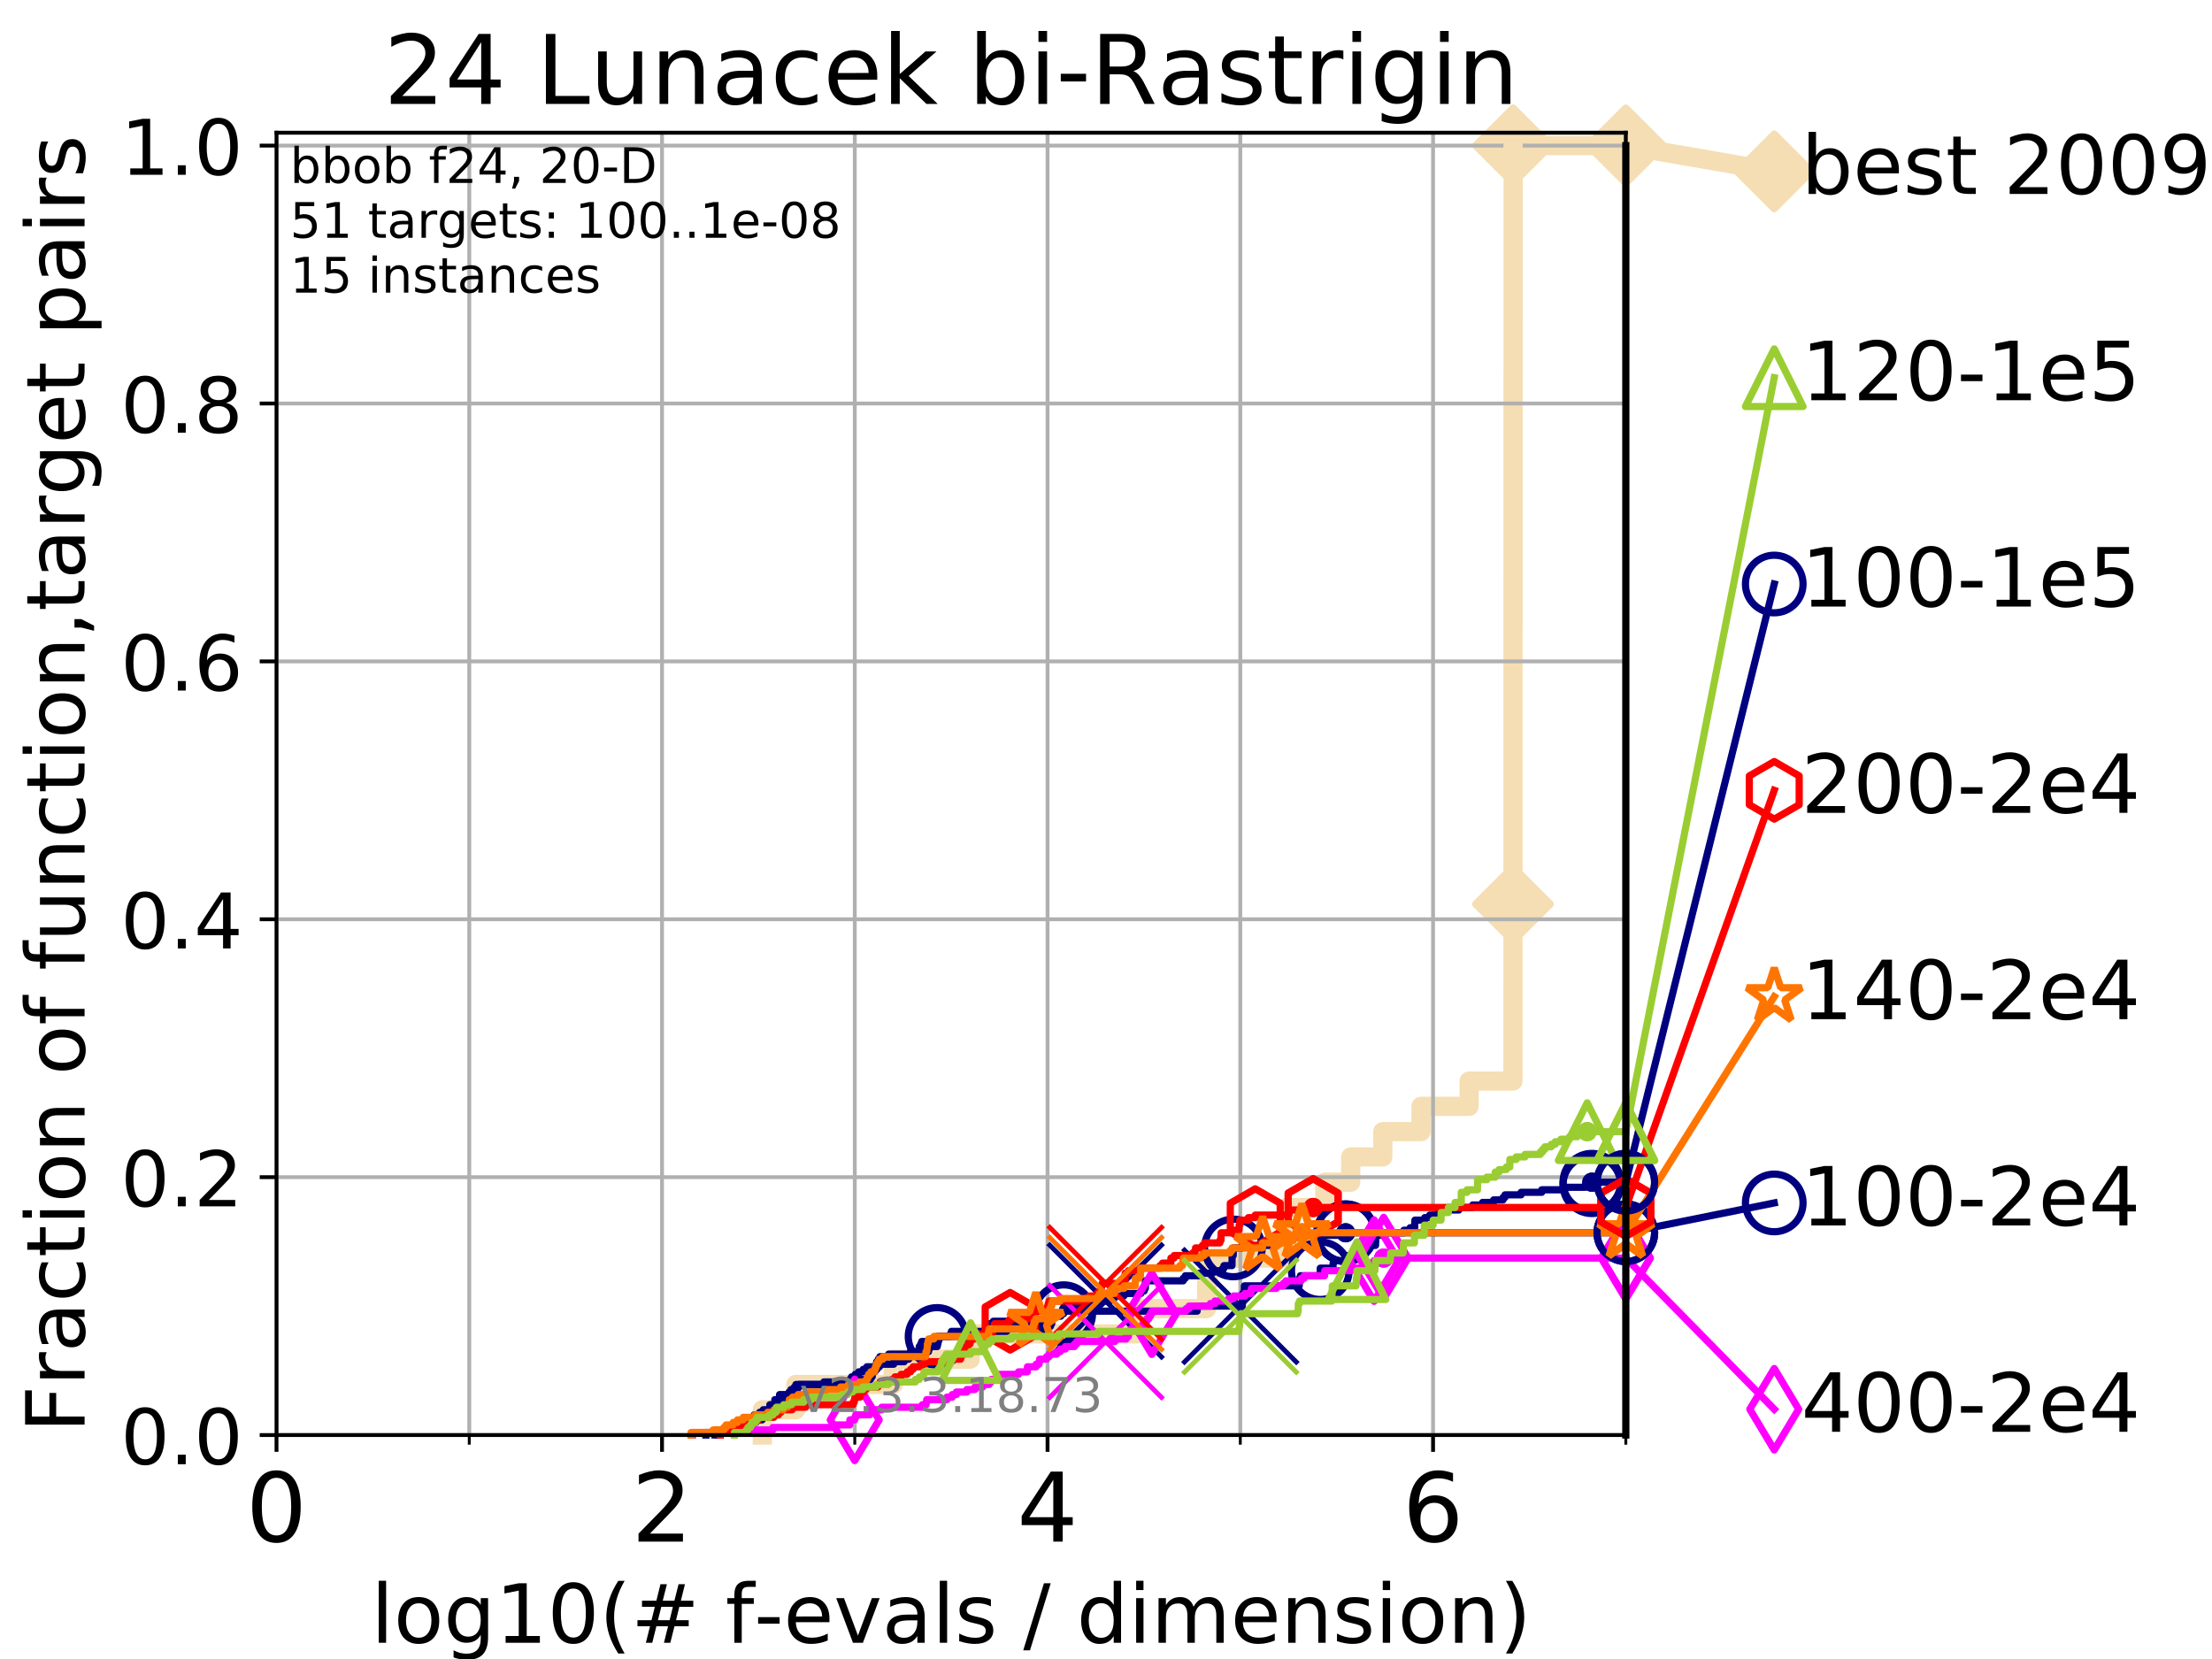 <?xml version="1.0" encoding="utf-8" standalone="no"?>
<!DOCTYPE svg PUBLIC "-//W3C//DTD SVG 1.1//EN"
  "http://www.w3.org/Graphics/SVG/1.1/DTD/svg11.dtd">
<!-- Created with matplotlib (https://matplotlib.org/) -->
<svg height="345.6pt" version="1.1" viewBox="0 0 460.8 345.6" width="460.8pt" xmlns="http://www.w3.org/2000/svg" xmlns:xlink="http://www.w3.org/1999/xlink">
 <defs>
  <style type="text/css">
*{stroke-linecap:butt;stroke-linejoin:round;}
  </style>
 </defs>
 <g id="figure_1">
  <g id="patch_1">
   <path d="M 0 345.6 
L 460.8 345.6 
L 460.8 0 
L 0 0 
z
" style="fill:#ffffff;"/>
  </g>
  <g id="axes_1">
   <g id="patch_2">
    <path d="M 57.6 298.944 
L 338.688 298.944 
L 338.688 27.648 
L 57.6 27.648 
z
" style="fill:#ffffff;"/>
   </g>
   <g id="line2d_1">
    <path d="M 158.806 298.944 
L 158.806 293.677 
L 165.777 293.677 
L 165.777 288.41 
L 186.059 288.41 
L 186.059 283.143 
L 202.102 283.143 
L 202.102 277.877 
L 236.858 277.877 
L 236.858 272.61 
L 251.356 272.61 
L 251.356 267.343 
L 251.696 267.343 
L 251.696 262.076 
L 267.939 262.076 
L 267.939 256.809 
L 268.001 256.809 
L 268.001 251.542 
L 275.98 251.542 
L 275.98 246.275 
L 281.381 246.275 
L 281.381 241.009 
L 288.058 241.009 
L 288.058 235.742 
L 296.025 235.742 
L 296.025 230.475 
L 306.044 230.475 
L 306.044 225.208 
L 315.174 225.208 
L 315.174 219.941 
L 315.175 219.941 
L 315.175 214.674 
L 315.177 214.674 
L 315.177 209.407 
L 315.178 209.407 
L 315.178 204.141 
L 315.179 204.141 
L 315.179 198.874 
L 315.18 198.874 
L 315.18 193.607 
L 315.182 193.607 
L 315.182 188.34 
L 315.183 188.34 
L 315.183 183.073 
L 315.184 183.073 
L 315.184 177.806 
L 315.185 177.806 
L 315.185 172.539 
L 315.185 172.539 
L 315.185 167.272 
L 315.187 167.272 
L 315.187 162.006 
L 315.188 162.006 
L 315.188 156.739 
L 315.189 156.739 
L 315.189 151.472 
L 315.191 151.472 
L 315.191 146.205 
L 315.192 146.205 
L 315.192 140.938 
L 315.193 140.938 
L 315.193 135.671 
L 315.193 135.671 
L 315.193 130.404 
L 315.195 130.404 
L 315.195 125.138 
L 315.196 125.138 
L 315.196 119.871 
L 315.197 119.871 
L 315.197 114.604 
L 315.199 114.604 
L 315.199 109.337 
L 315.2 109.337 
L 315.2 104.07 
L 315.201 104.07 
L 315.201 98.803 
L 315.202 98.803 
L 315.202 93.536 
L 315.203 93.536 
L 315.203 88.27 
L 315.204 88.27 
L 315.204 83.003 
L 315.205 83.003 
L 315.205 77.736 
L 315.206 77.736 
L 315.206 72.469 
L 315.208 72.469 
L 315.208 67.202 
L 315.209 67.202 
L 315.209 61.935 
L 315.21 61.935 
L 315.21 56.668 
L 315.212 56.668 
L 315.212 51.402 
L 315.212 51.402 
L 315.212 46.135 
L 315.213 46.135 
L 315.213 40.868 
L 315.214 40.868 
L 315.214 35.601 
L 315.216 35.601 
L 315.216 30.334 
L 338.688 30.334 
" style="fill:none;stroke:#f5deb3;stroke-linecap:square;stroke-width:4;"/>
   </g>
   <g id="line2d_2">
    <defs>
     <path d="M -0 7.778 
L 7.778 0 
L 0 -7.778 
L -7.778 -0 
z
" id="m491556c8fc" style="stroke:#f5deb3;stroke-linejoin:miter;stroke-width:1.5;"/>
    </defs>
    <g>
     <use style="fill:#f5deb3;stroke:#f5deb3;stroke-linejoin:miter;stroke-width:1.5;" x="315.182" xlink:href="#m491556c8fc" y="188.34"/>
     <use style="fill:#f5deb3;stroke:#f5deb3;stroke-linejoin:miter;stroke-width:1.5;" x="315.216" xlink:href="#m491556c8fc" y="30.334"/>
     <use style="fill:#f5deb3;stroke:#f5deb3;stroke-linejoin:miter;stroke-width:1.5;" x="315.216" xlink:href="#m491556c8fc" y="30.334"/>
     <use style="fill:#f5deb3;stroke:#f5deb3;stroke-linejoin:miter;stroke-width:1.5;" x="338.688" xlink:href="#m491556c8fc" y="30.334"/>
    </g>
   </g>
   <g id="line2d_3">
    <path style="fill:none;stroke:#f5deb3;stroke-linecap:square;stroke-width:4;"/>
    <g/>
   </g>
   <g id="line2d_4">
    <path d="M 338.688 30.334 
L 369.608 35.706 
" style="fill:none;stroke:#f5deb3;stroke-linecap:square;stroke-width:4;"/>
    <g>
     <use style="fill:#f5deb3;stroke:#f5deb3;stroke-linejoin:miter;stroke-width:1.5;" x="338.688" xlink:href="#m491556c8fc" y="30.334"/>
     <use style="fill:#f5deb3;stroke:#f5deb3;stroke-linejoin:miter;stroke-width:1.5;" x="369.608" xlink:href="#m491556c8fc" y="35.706"/>
    </g>
   </g>
   <g id="matplotlib.axis_1">
    <g id="xtick_1">
     <g id="line2d_5">
      <path clip-path="url(#p6cf53087a0)" d="M 57.6 298.944 
L 57.6 27.648 
" style="fill:none;stroke:#b0b0b0;stroke-linecap:square;stroke-width:0.8;"/>
     </g>
     <g id="line2d_6">
      <defs>
       <path d="M 0 0 
L 0 3.5 
" id="mf4574087c6" style="stroke:#000000;stroke-width:0.8;"/>
      </defs>
      <g>
       <use style="stroke:#000000;stroke-width:0.8;" x="57.6" xlink:href="#mf4574087c6" y="298.944"/>
      </g>
     </g>
     <g id="text_1">
      <!-- 0 -->
      <defs>
       <path d="M 31.781 66.406 
Q 24.172 66.406 20.328 58.906 
Q 16.5 51.422 16.5 36.375 
Q 16.5 21.391 20.328 13.891 
Q 24.172 6.391 31.781 6.391 
Q 39.453 6.391 43.281 13.891 
Q 47.125 21.391 47.125 36.375 
Q 47.125 51.422 43.281 58.906 
Q 39.453 66.406 31.781 66.406 
z
M 31.781 74.219 
Q 44.047 74.219 50.516 64.516 
Q 56.984 54.828 56.984 36.375 
Q 56.984 17.969 50.516 8.266 
Q 44.047 -1.422 31.781 -1.422 
Q 19.531 -1.422 13.062 8.266 
Q 6.594 17.969 6.594 36.375 
Q 6.594 54.828 13.062 64.516 
Q 19.531 74.219 31.781 74.219 
z
" id="DejaVuSans-48"/>
      </defs>
      <g transform="translate(51.237 321.141)scale(0.2 -0.2)">
       <use xlink:href="#DejaVuSans-48"/>
      </g>
     </g>
    </g>
    <g id="xtick_2">
     <g id="line2d_7">
      <path clip-path="url(#p6cf53087a0)" d="M 137.911 298.944 
L 137.911 27.648 
" style="fill:none;stroke:#b0b0b0;stroke-linecap:square;stroke-width:0.8;"/>
     </g>
     <g id="line2d_8">
      <g>
       <use style="stroke:#000000;stroke-width:0.8;" x="137.911" xlink:href="#mf4574087c6" y="298.944"/>
      </g>
     </g>
     <g id="text_2">
      <!-- 2 -->
      <defs>
       <path d="M 19.188 8.297 
L 53.609 8.297 
L 53.609 0 
L 7.328 0 
L 7.328 8.297 
Q 12.938 14.109 22.625 23.891 
Q 32.328 33.688 34.812 36.531 
Q 39.547 41.844 41.422 45.531 
Q 43.312 49.219 43.312 52.781 
Q 43.312 58.594 39.234 62.25 
Q 35.156 65.922 28.609 65.922 
Q 23.969 65.922 18.812 64.312 
Q 13.672 62.703 7.812 59.422 
L 7.812 69.391 
Q 13.766 71.781 18.938 73 
Q 24.125 74.219 28.422 74.219 
Q 39.75 74.219 46.484 68.547 
Q 53.219 62.891 53.219 53.422 
Q 53.219 48.922 51.531 44.891 
Q 49.859 40.875 45.406 35.406 
Q 44.188 33.984 37.641 27.219 
Q 31.109 20.453 19.188 8.297 
z
" id="DejaVuSans-50"/>
      </defs>
      <g transform="translate(131.548 321.141)scale(0.2 -0.2)">
       <use xlink:href="#DejaVuSans-50"/>
      </g>
     </g>
    </g>
    <g id="xtick_3">
     <g id="line2d_9">
      <path clip-path="url(#p6cf53087a0)" d="M 218.222 298.944 
L 218.222 27.648 
" style="fill:none;stroke:#b0b0b0;stroke-linecap:square;stroke-width:0.8;"/>
     </g>
     <g id="line2d_10">
      <g>
       <use style="stroke:#000000;stroke-width:0.8;" x="218.222" xlink:href="#mf4574087c6" y="298.944"/>
      </g>
     </g>
     <g id="text_3">
      <!-- 4 -->
      <defs>
       <path d="M 37.797 64.312 
L 12.891 25.391 
L 37.797 25.391 
z
M 35.203 72.906 
L 47.609 72.906 
L 47.609 25.391 
L 58.016 25.391 
L 58.016 17.188 
L 47.609 17.188 
L 47.609 0 
L 37.797 0 
L 37.797 17.188 
L 4.891 17.188 
L 4.891 26.703 
z
" id="DejaVuSans-52"/>
      </defs>
      <g transform="translate(211.859 321.141)scale(0.2 -0.2)">
       <use xlink:href="#DejaVuSans-52"/>
      </g>
     </g>
    </g>
    <g id="xtick_4">
     <g id="line2d_11">
      <path clip-path="url(#p6cf53087a0)" d="M 298.533 298.944 
L 298.533 27.648 
" style="fill:none;stroke:#b0b0b0;stroke-linecap:square;stroke-width:0.8;"/>
     </g>
     <g id="line2d_12">
      <g>
       <use style="stroke:#000000;stroke-width:0.8;" x="298.533" xlink:href="#mf4574087c6" y="298.944"/>
      </g>
     </g>
     <g id="text_4">
      <!-- 6 -->
      <defs>
       <path d="M 33.016 40.375 
Q 26.375 40.375 22.484 35.828 
Q 18.609 31.297 18.609 23.391 
Q 18.609 15.531 22.484 10.953 
Q 26.375 6.391 33.016 6.391 
Q 39.656 6.391 43.531 10.953 
Q 47.406 15.531 47.406 23.391 
Q 47.406 31.297 43.531 35.828 
Q 39.656 40.375 33.016 40.375 
z
M 52.594 71.297 
L 52.594 62.312 
Q 48.875 64.062 45.094 64.984 
Q 41.312 65.922 37.594 65.922 
Q 27.828 65.922 22.672 59.328 
Q 17.531 52.734 16.797 39.406 
Q 19.672 43.656 24.016 45.922 
Q 28.375 48.188 33.594 48.188 
Q 44.578 48.188 50.953 41.516 
Q 57.328 34.859 57.328 23.391 
Q 57.328 12.156 50.688 5.359 
Q 44.047 -1.422 33.016 -1.422 
Q 20.359 -1.422 13.672 8.266 
Q 6.984 17.969 6.984 36.375 
Q 6.984 53.656 15.188 63.938 
Q 23.391 74.219 37.203 74.219 
Q 40.922 74.219 44.703 73.484 
Q 48.484 72.75 52.594 71.297 
z
" id="DejaVuSans-54"/>
      </defs>
      <g transform="translate(292.17 321.141)scale(0.2 -0.2)">
       <use xlink:href="#DejaVuSans-54"/>
      </g>
     </g>
    </g>
    <g id="xtick_5">
     <g id="line2d_13">
      <path clip-path="url(#p6cf53087a0)" d="M 97.755 298.944 
L 97.755 27.648 
" style="fill:none;stroke:#b0b0b0;stroke-linecap:square;stroke-width:0.8;"/>
     </g>
     <g id="line2d_14">
      <defs>
       <path d="M 0 0 
L 0 2 
" id="m685b929d9c" style="stroke:#000000;stroke-width:0.6;"/>
      </defs>
      <g>
       <use style="stroke:#000000;stroke-width:0.6;" x="97.755" xlink:href="#m685b929d9c" y="298.944"/>
      </g>
     </g>
    </g>
    <g id="xtick_6">
     <g id="line2d_15">
      <path clip-path="url(#p6cf53087a0)" d="M 178.066 298.944 
L 178.066 27.648 
" style="fill:none;stroke:#b0b0b0;stroke-linecap:square;stroke-width:0.8;"/>
     </g>
     <g id="line2d_16">
      <g>
       <use style="stroke:#000000;stroke-width:0.6;" x="178.066" xlink:href="#m685b929d9c" y="298.944"/>
      </g>
     </g>
    </g>
    <g id="xtick_7">
     <g id="line2d_17">
      <path clip-path="url(#p6cf53087a0)" d="M 258.377 298.944 
L 258.377 27.648 
" style="fill:none;stroke:#b0b0b0;stroke-linecap:square;stroke-width:0.8;"/>
     </g>
     <g id="line2d_18">
      <g>
       <use style="stroke:#000000;stroke-width:0.6;" x="258.377" xlink:href="#m685b929d9c" y="298.944"/>
      </g>
     </g>
    </g>
    <g id="xtick_8">
     <g id="line2d_19">
      <path clip-path="url(#p6cf53087a0)" d="M 338.688 298.944 
L 338.688 27.648 
" style="fill:none;stroke:#b0b0b0;stroke-linecap:square;stroke-width:0.8;"/>
     </g>
     <g id="line2d_20">
      <g>
       <use style="stroke:#000000;stroke-width:0.6;" x="338.688" xlink:href="#m685b929d9c" y="298.944"/>
      </g>
     </g>
    </g>
    <g id="text_5">
     <!-- log10(# f-evals / dimension) -->
     <defs>
      <path d="M 9.422 75.984 
L 18.406 75.984 
L 18.406 0 
L 9.422 0 
z
" id="DejaVuSans-108"/>
      <path d="M 30.609 48.391 
Q 23.391 48.391 19.188 42.75 
Q 14.984 37.109 14.984 27.297 
Q 14.984 17.484 19.156 11.844 
Q 23.344 6.203 30.609 6.203 
Q 37.797 6.203 41.984 11.859 
Q 46.188 17.531 46.188 27.297 
Q 46.188 37.016 41.984 42.703 
Q 37.797 48.391 30.609 48.391 
z
M 30.609 56 
Q 42.328 56 49.016 48.375 
Q 55.719 40.766 55.719 27.297 
Q 55.719 13.875 49.016 6.219 
Q 42.328 -1.422 30.609 -1.422 
Q 18.844 -1.422 12.172 6.219 
Q 5.516 13.875 5.516 27.297 
Q 5.516 40.766 12.172 48.375 
Q 18.844 56 30.609 56 
z
" id="DejaVuSans-111"/>
      <path d="M 45.406 27.984 
Q 45.406 37.75 41.375 43.109 
Q 37.359 48.484 30.078 48.484 
Q 22.859 48.484 18.828 43.109 
Q 14.797 37.75 14.797 27.984 
Q 14.797 18.266 18.828 12.891 
Q 22.859 7.516 30.078 7.516 
Q 37.359 7.516 41.375 12.891 
Q 45.406 18.266 45.406 27.984 
z
M 54.391 6.781 
Q 54.391 -7.172 48.188 -13.984 
Q 42 -20.797 29.203 -20.797 
Q 24.469 -20.797 20.266 -20.094 
Q 16.062 -19.391 12.109 -17.922 
L 12.109 -9.188 
Q 16.062 -11.328 19.922 -12.344 
Q 23.781 -13.375 27.781 -13.375 
Q 36.625 -13.375 41.016 -8.766 
Q 45.406 -4.156 45.406 5.172 
L 45.406 9.625 
Q 42.625 4.781 38.281 2.391 
Q 33.938 0 27.875 0 
Q 17.828 0 11.672 7.656 
Q 5.516 15.328 5.516 27.984 
Q 5.516 40.672 11.672 48.328 
Q 17.828 56 27.875 56 
Q 33.938 56 38.281 53.609 
Q 42.625 51.219 45.406 46.391 
L 45.406 54.688 
L 54.391 54.688 
z
" id="DejaVuSans-103"/>
      <path d="M 12.406 8.297 
L 28.516 8.297 
L 28.516 63.922 
L 10.984 60.406 
L 10.984 69.391 
L 28.422 72.906 
L 38.281 72.906 
L 38.281 8.297 
L 54.391 8.297 
L 54.391 0 
L 12.406 0 
z
" id="DejaVuSans-49"/>
      <path d="M 31 75.875 
Q 24.469 64.656 21.281 53.656 
Q 18.109 42.672 18.109 31.391 
Q 18.109 20.125 21.312 9.062 
Q 24.516 -2 31 -13.188 
L 23.188 -13.188 
Q 15.875 -1.703 12.234 9.375 
Q 8.594 20.453 8.594 31.391 
Q 8.594 42.281 12.203 53.312 
Q 15.828 64.359 23.188 75.875 
z
" id="DejaVuSans-40"/>
      <path d="M 51.125 44 
L 36.922 44 
L 32.812 27.688 
L 47.125 27.688 
z
M 43.797 71.781 
L 38.719 51.516 
L 52.984 51.516 
L 58.109 71.781 
L 65.922 71.781 
L 60.891 51.516 
L 76.125 51.516 
L 76.125 44 
L 58.984 44 
L 54.984 27.688 
L 70.516 27.688 
L 70.516 20.219 
L 53.078 20.219 
L 48 0 
L 40.188 0 
L 45.219 20.219 
L 30.906 20.219 
L 25.875 0 
L 18.016 0 
L 23.094 20.219 
L 7.719 20.219 
L 7.719 27.688 
L 24.906 27.688 
L 29 44 
L 13.281 44 
L 13.281 51.516 
L 30.906 51.516 
L 35.891 71.781 
z
" id="DejaVuSans-35"/>
      <path id="DejaVuSans-32"/>
      <path d="M 37.109 75.984 
L 37.109 68.5 
L 28.516 68.5 
Q 23.688 68.5 21.797 66.547 
Q 19.922 64.594 19.922 59.516 
L 19.922 54.688 
L 34.719 54.688 
L 34.719 47.703 
L 19.922 47.703 
L 19.922 0 
L 10.891 0 
L 10.891 47.703 
L 2.297 47.703 
L 2.297 54.688 
L 10.891 54.688 
L 10.891 58.5 
Q 10.891 67.625 15.141 71.797 
Q 19.391 75.984 28.609 75.984 
z
" id="DejaVuSans-102"/>
      <path d="M 4.891 31.391 
L 31.203 31.391 
L 31.203 23.391 
L 4.891 23.391 
z
" id="DejaVuSans-45"/>
      <path d="M 56.203 29.594 
L 56.203 25.203 
L 14.891 25.203 
Q 15.484 15.922 20.484 11.062 
Q 25.484 6.203 34.422 6.203 
Q 39.594 6.203 44.453 7.469 
Q 49.312 8.734 54.109 11.281 
L 54.109 2.781 
Q 49.266 0.734 44.188 -0.344 
Q 39.109 -1.422 33.891 -1.422 
Q 20.797 -1.422 13.156 6.188 
Q 5.516 13.812 5.516 26.812 
Q 5.516 40.234 12.766 48.109 
Q 20.016 56 32.328 56 
Q 43.359 56 49.781 48.891 
Q 56.203 41.797 56.203 29.594 
z
M 47.219 32.234 
Q 47.125 39.594 43.094 43.984 
Q 39.062 48.391 32.422 48.391 
Q 24.906 48.391 20.391 44.141 
Q 15.875 39.891 15.188 32.172 
z
" id="DejaVuSans-101"/>
      <path d="M 2.984 54.688 
L 12.5 54.688 
L 29.594 8.797 
L 46.688 54.688 
L 56.203 54.688 
L 35.688 0 
L 23.484 0 
z
" id="DejaVuSans-118"/>
      <path d="M 34.281 27.484 
Q 23.391 27.484 19.188 25 
Q 14.984 22.516 14.984 16.5 
Q 14.984 11.719 18.141 8.906 
Q 21.297 6.109 26.703 6.109 
Q 34.188 6.109 38.703 11.406 
Q 43.219 16.703 43.219 25.484 
L 43.219 27.484 
z
M 52.203 31.203 
L 52.203 0 
L 43.219 0 
L 43.219 8.297 
Q 40.141 3.328 35.547 0.953 
Q 30.953 -1.422 24.312 -1.422 
Q 15.922 -1.422 10.953 3.297 
Q 6 8.016 6 15.922 
Q 6 25.141 12.172 29.828 
Q 18.359 34.516 30.609 34.516 
L 43.219 34.516 
L 43.219 35.406 
Q 43.219 41.609 39.141 45 
Q 35.062 48.391 27.688 48.391 
Q 23 48.391 18.547 47.266 
Q 14.109 46.141 10.016 43.891 
L 10.016 52.203 
Q 14.938 54.109 19.578 55.047 
Q 24.219 56 28.609 56 
Q 40.484 56 46.344 49.844 
Q 52.203 43.703 52.203 31.203 
z
" id="DejaVuSans-97"/>
      <path d="M 44.281 53.078 
L 44.281 44.578 
Q 40.484 46.531 36.375 47.5 
Q 32.281 48.484 27.875 48.484 
Q 21.188 48.484 17.844 46.438 
Q 14.5 44.391 14.5 40.281 
Q 14.5 37.156 16.891 35.375 
Q 19.281 33.594 26.516 31.984 
L 29.594 31.297 
Q 39.156 29.25 43.188 25.516 
Q 47.219 21.781 47.219 15.094 
Q 47.219 7.469 41.188 3.016 
Q 35.156 -1.422 24.609 -1.422 
Q 20.219 -1.422 15.453 -0.562 
Q 10.688 0.297 5.422 2 
L 5.422 11.281 
Q 10.406 8.688 15.234 7.391 
Q 20.062 6.109 24.812 6.109 
Q 31.156 6.109 34.562 8.281 
Q 37.984 10.453 37.984 14.406 
Q 37.984 18.062 35.516 20.016 
Q 33.062 21.969 24.703 23.781 
L 21.578 24.516 
Q 13.234 26.266 9.516 29.906 
Q 5.812 33.547 5.812 39.891 
Q 5.812 47.609 11.281 51.797 
Q 16.75 56 26.812 56 
Q 31.781 56 36.172 55.266 
Q 40.578 54.547 44.281 53.078 
z
" id="DejaVuSans-115"/>
      <path d="M 25.391 72.906 
L 33.688 72.906 
L 8.297 -9.281 
L 0 -9.281 
z
" id="DejaVuSans-47"/>
      <path d="M 45.406 46.391 
L 45.406 75.984 
L 54.391 75.984 
L 54.391 0 
L 45.406 0 
L 45.406 8.203 
Q 42.578 3.328 38.25 0.953 
Q 33.938 -1.422 27.875 -1.422 
Q 17.969 -1.422 11.734 6.484 
Q 5.516 14.406 5.516 27.297 
Q 5.516 40.188 11.734 48.094 
Q 17.969 56 27.875 56 
Q 33.938 56 38.25 53.625 
Q 42.578 51.266 45.406 46.391 
z
M 14.797 27.297 
Q 14.797 17.391 18.875 11.75 
Q 22.953 6.109 30.078 6.109 
Q 37.203 6.109 41.297 11.75 
Q 45.406 17.391 45.406 27.297 
Q 45.406 37.203 41.297 42.844 
Q 37.203 48.484 30.078 48.484 
Q 22.953 48.484 18.875 42.844 
Q 14.797 37.203 14.797 27.297 
z
" id="DejaVuSans-100"/>
      <path d="M 9.422 54.688 
L 18.406 54.688 
L 18.406 0 
L 9.422 0 
z
M 9.422 75.984 
L 18.406 75.984 
L 18.406 64.594 
L 9.422 64.594 
z
" id="DejaVuSans-105"/>
      <path d="M 52 44.188 
Q 55.375 50.25 60.062 53.125 
Q 64.75 56 71.094 56 
Q 79.641 56 84.281 50.016 
Q 88.922 44.047 88.922 33.016 
L 88.922 0 
L 79.891 0 
L 79.891 32.719 
Q 79.891 40.578 77.094 44.375 
Q 74.312 48.188 68.609 48.188 
Q 61.625 48.188 57.562 43.547 
Q 53.516 38.922 53.516 30.906 
L 53.516 0 
L 44.484 0 
L 44.484 32.719 
Q 44.484 40.625 41.703 44.406 
Q 38.922 48.188 33.109 48.188 
Q 26.219 48.188 22.156 43.531 
Q 18.109 38.875 18.109 30.906 
L 18.109 0 
L 9.078 0 
L 9.078 54.688 
L 18.109 54.688 
L 18.109 46.188 
Q 21.188 51.219 25.484 53.609 
Q 29.781 56 35.688 56 
Q 41.656 56 45.828 52.969 
Q 50 49.953 52 44.188 
z
" id="DejaVuSans-109"/>
      <path d="M 54.891 33.016 
L 54.891 0 
L 45.906 0 
L 45.906 32.719 
Q 45.906 40.484 42.875 44.328 
Q 39.844 48.188 33.797 48.188 
Q 26.516 48.188 22.312 43.547 
Q 18.109 38.922 18.109 30.906 
L 18.109 0 
L 9.078 0 
L 9.078 54.688 
L 18.109 54.688 
L 18.109 46.188 
Q 21.344 51.125 25.703 53.562 
Q 30.078 56 35.797 56 
Q 45.219 56 50.047 50.172 
Q 54.891 44.344 54.891 33.016 
z
" id="DejaVuSans-110"/>
      <path d="M 8.016 75.875 
L 15.828 75.875 
Q 23.141 64.359 26.781 53.312 
Q 30.422 42.281 30.422 31.391 
Q 30.422 20.453 26.781 9.375 
Q 23.141 -1.703 15.828 -13.188 
L 8.016 -13.188 
Q 14.5 -2 17.703 9.062 
Q 20.906 20.125 20.906 31.391 
Q 20.906 42.672 17.703 53.656 
Q 14.5 64.656 8.016 75.875 
z
" id="DejaVuSans-41"/>
     </defs>
     <g transform="translate(77.303 342.218)scale(0.17 -0.17)">
      <use xlink:href="#DejaVuSans-108"/>
      <use x="27.783" xlink:href="#DejaVuSans-111"/>
      <use x="88.965" xlink:href="#DejaVuSans-103"/>
      <use x="152.441" xlink:href="#DejaVuSans-49"/>
      <use x="216.064" xlink:href="#DejaVuSans-48"/>
      <use x="279.688" xlink:href="#DejaVuSans-40"/>
      <use x="318.701" xlink:href="#DejaVuSans-35"/>
      <use x="402.49" xlink:href="#DejaVuSans-32"/>
      <use x="434.277" xlink:href="#DejaVuSans-102"/>
      <use x="469.404" xlink:href="#DejaVuSans-45"/>
      <use x="505.488" xlink:href="#DejaVuSans-101"/>
      <use x="567.012" xlink:href="#DejaVuSans-118"/>
      <use x="626.191" xlink:href="#DejaVuSans-97"/>
      <use x="687.471" xlink:href="#DejaVuSans-108"/>
      <use x="715.254" xlink:href="#DejaVuSans-115"/>
      <use x="767.354" xlink:href="#DejaVuSans-32"/>
      <use x="799.141" xlink:href="#DejaVuSans-47"/>
      <use x="832.832" xlink:href="#DejaVuSans-32"/>
      <use x="864.619" xlink:href="#DejaVuSans-100"/>
      <use x="928.096" xlink:href="#DejaVuSans-105"/>
      <use x="955.879" xlink:href="#DejaVuSans-109"/>
      <use x="1053.291" xlink:href="#DejaVuSans-101"/>
      <use x="1114.814" xlink:href="#DejaVuSans-110"/>
      <use x="1178.193" xlink:href="#DejaVuSans-115"/>
      <use x="1230.293" xlink:href="#DejaVuSans-105"/>
      <use x="1258.076" xlink:href="#DejaVuSans-111"/>
      <use x="1319.258" xlink:href="#DejaVuSans-110"/>
      <use x="1382.637" xlink:href="#DejaVuSans-41"/>
     </g>
    </g>
   </g>
   <g id="matplotlib.axis_2">
    <g id="ytick_1">
     <g id="line2d_21">
      <path clip-path="url(#p6cf53087a0)" d="M 57.6 298.944 
L 338.688 298.944 
" style="fill:none;stroke:#b0b0b0;stroke-linecap:square;stroke-width:0.8;"/>
     </g>
     <g id="line2d_22">
      <defs>
       <path d="M 0 0 
L -3.5 0 
" id="mfc9ed1375f" style="stroke:#000000;stroke-width:0.8;"/>
      </defs>
      <g>
       <use style="stroke:#000000;stroke-width:0.8;" x="57.6" xlink:href="#mfc9ed1375f" y="298.944"/>
      </g>
     </g>
     <g id="text_6">
      <!-- 0.0 -->
      <defs>
       <path d="M 10.688 12.406 
L 21 12.406 
L 21 0 
L 10.688 0 
z
" id="DejaVuSans-46"/>
      </defs>
      <g transform="translate(25.155 305.023)scale(0.16 -0.16)">
       <use xlink:href="#DejaVuSans-48"/>
       <use x="63.623" xlink:href="#DejaVuSans-46"/>
       <use x="95.41" xlink:href="#DejaVuSans-48"/>
      </g>
     </g>
    </g>
    <g id="ytick_2">
     <g id="line2d_23">
      <path clip-path="url(#p6cf53087a0)" d="M 57.6 245.222 
L 338.688 245.222 
" style="fill:none;stroke:#b0b0b0;stroke-linecap:square;stroke-width:0.8;"/>
     </g>
     <g id="line2d_24">
      <g>
       <use style="stroke:#000000;stroke-width:0.8;" x="57.6" xlink:href="#mfc9ed1375f" y="245.222"/>
      </g>
     </g>
     <g id="text_7">
      <!-- 0.2 -->
      <g transform="translate(25.155 251.301)scale(0.16 -0.16)">
       <use xlink:href="#DejaVuSans-48"/>
       <use x="63.623" xlink:href="#DejaVuSans-46"/>
       <use x="95.41" xlink:href="#DejaVuSans-50"/>
      </g>
     </g>
    </g>
    <g id="ytick_3">
     <g id="line2d_25">
      <path clip-path="url(#p6cf53087a0)" d="M 57.6 191.5 
L 338.688 191.5 
" style="fill:none;stroke:#b0b0b0;stroke-linecap:square;stroke-width:0.8;"/>
     </g>
     <g id="line2d_26">
      <g>
       <use style="stroke:#000000;stroke-width:0.8;" x="57.6" xlink:href="#mfc9ed1375f" y="191.5"/>
      </g>
     </g>
     <g id="text_8">
      <!-- 0.4 -->
      <g transform="translate(25.155 197.579)scale(0.16 -0.16)">
       <use xlink:href="#DejaVuSans-48"/>
       <use x="63.623" xlink:href="#DejaVuSans-46"/>
       <use x="95.41" xlink:href="#DejaVuSans-52"/>
      </g>
     </g>
    </g>
    <g id="ytick_4">
     <g id="line2d_27">
      <path clip-path="url(#p6cf53087a0)" d="M 57.6 137.778 
L 338.688 137.778 
" style="fill:none;stroke:#b0b0b0;stroke-linecap:square;stroke-width:0.8;"/>
     </g>
     <g id="line2d_28">
      <g>
       <use style="stroke:#000000;stroke-width:0.8;" x="57.6" xlink:href="#mfc9ed1375f" y="137.778"/>
      </g>
     </g>
     <g id="text_9">
      <!-- 0.6 -->
      <g transform="translate(25.155 143.857)scale(0.16 -0.16)">
       <use xlink:href="#DejaVuSans-48"/>
       <use x="63.623" xlink:href="#DejaVuSans-46"/>
       <use x="95.41" xlink:href="#DejaVuSans-54"/>
      </g>
     </g>
    </g>
    <g id="ytick_5">
     <g id="line2d_29">
      <path clip-path="url(#p6cf53087a0)" d="M 57.6 84.056 
L 338.688 84.056 
" style="fill:none;stroke:#b0b0b0;stroke-linecap:square;stroke-width:0.8;"/>
     </g>
     <g id="line2d_30">
      <g>
       <use style="stroke:#000000;stroke-width:0.8;" x="57.6" xlink:href="#mfc9ed1375f" y="84.056"/>
      </g>
     </g>
     <g id="text_10">
      <!-- 0.8 -->
      <defs>
       <path d="M 31.781 34.625 
Q 24.75 34.625 20.719 30.859 
Q 16.703 27.094 16.703 20.516 
Q 16.703 13.922 20.719 10.156 
Q 24.75 6.391 31.781 6.391 
Q 38.812 6.391 42.859 10.172 
Q 46.922 13.969 46.922 20.516 
Q 46.922 27.094 42.891 30.859 
Q 38.875 34.625 31.781 34.625 
z
M 21.922 38.812 
Q 15.578 40.375 12.031 44.719 
Q 8.5 49.078 8.5 55.328 
Q 8.5 64.062 14.719 69.141 
Q 20.953 74.219 31.781 74.219 
Q 42.672 74.219 48.875 69.141 
Q 55.078 64.062 55.078 55.328 
Q 55.078 49.078 51.531 44.719 
Q 48 40.375 41.703 38.812 
Q 48.828 37.156 52.797 32.312 
Q 56.781 27.484 56.781 20.516 
Q 56.781 9.906 50.312 4.234 
Q 43.844 -1.422 31.781 -1.422 
Q 19.734 -1.422 13.25 4.234 
Q 6.781 9.906 6.781 20.516 
Q 6.781 27.484 10.781 32.312 
Q 14.797 37.156 21.922 38.812 
z
M 18.312 54.391 
Q 18.312 48.734 21.844 45.562 
Q 25.391 42.391 31.781 42.391 
Q 38.141 42.391 41.719 45.562 
Q 45.312 48.734 45.312 54.391 
Q 45.312 60.062 41.719 63.234 
Q 38.141 66.406 31.781 66.406 
Q 25.391 66.406 21.844 63.234 
Q 18.312 60.062 18.312 54.391 
z
" id="DejaVuSans-56"/>
      </defs>
      <g transform="translate(25.155 90.135)scale(0.16 -0.16)">
       <use xlink:href="#DejaVuSans-48"/>
       <use x="63.623" xlink:href="#DejaVuSans-46"/>
       <use x="95.41" xlink:href="#DejaVuSans-56"/>
      </g>
     </g>
    </g>
    <g id="ytick_6">
     <g id="line2d_31">
      <path clip-path="url(#p6cf53087a0)" d="M 57.6 30.334 
L 338.688 30.334 
" style="fill:none;stroke:#b0b0b0;stroke-linecap:square;stroke-width:0.8;"/>
     </g>
     <g id="line2d_32">
      <g>
       <use style="stroke:#000000;stroke-width:0.8;" x="57.6" xlink:href="#mfc9ed1375f" y="30.334"/>
      </g>
     </g>
     <g id="text_11">
      <!-- 1.0 -->
      <g transform="translate(25.155 36.413)scale(0.16 -0.16)">
       <use xlink:href="#DejaVuSans-49"/>
       <use x="63.623" xlink:href="#DejaVuSans-46"/>
       <use x="95.41" xlink:href="#DejaVuSans-48"/>
      </g>
     </g>
    </g>
    <g id="text_12">
     <!-- Fraction of function,target pairs -->
     <defs>
      <path d="M 9.812 72.906 
L 51.703 72.906 
L 51.703 64.594 
L 19.672 64.594 
L 19.672 43.109 
L 48.578 43.109 
L 48.578 34.812 
L 19.672 34.812 
L 19.672 0 
L 9.812 0 
z
" id="DejaVuSans-70"/>
      <path d="M 41.109 46.297 
Q 39.594 47.172 37.812 47.578 
Q 36.031 48 33.891 48 
Q 26.266 48 22.188 43.047 
Q 18.109 38.094 18.109 28.812 
L 18.109 0 
L 9.078 0 
L 9.078 54.688 
L 18.109 54.688 
L 18.109 46.188 
Q 20.953 51.172 25.484 53.578 
Q 30.031 56 36.531 56 
Q 37.453 56 38.578 55.875 
Q 39.703 55.766 41.062 55.516 
z
" id="DejaVuSans-114"/>
      <path d="M 48.781 52.594 
L 48.781 44.188 
Q 44.969 46.297 41.141 47.344 
Q 37.312 48.391 33.406 48.391 
Q 24.656 48.391 19.812 42.844 
Q 14.984 37.312 14.984 27.297 
Q 14.984 17.281 19.812 11.734 
Q 24.656 6.203 33.406 6.203 
Q 37.312 6.203 41.141 7.25 
Q 44.969 8.297 48.781 10.406 
L 48.781 2.094 
Q 45.016 0.344 40.984 -0.531 
Q 36.969 -1.422 32.422 -1.422 
Q 20.062 -1.422 12.781 6.344 
Q 5.516 14.109 5.516 27.297 
Q 5.516 40.672 12.859 48.328 
Q 20.219 56 33.016 56 
Q 37.156 56 41.109 55.141 
Q 45.062 54.297 48.781 52.594 
z
" id="DejaVuSans-99"/>
      <path d="M 18.312 70.219 
L 18.312 54.688 
L 36.812 54.688 
L 36.812 47.703 
L 18.312 47.703 
L 18.312 18.016 
Q 18.312 11.328 20.141 9.422 
Q 21.969 7.516 27.594 7.516 
L 36.812 7.516 
L 36.812 0 
L 27.594 0 
Q 17.188 0 13.234 3.875 
Q 9.281 7.766 9.281 18.016 
L 9.281 47.703 
L 2.688 47.703 
L 2.688 54.688 
L 9.281 54.688 
L 9.281 70.219 
z
" id="DejaVuSans-116"/>
      <path d="M 8.5 21.578 
L 8.5 54.688 
L 17.484 54.688 
L 17.484 21.922 
Q 17.484 14.156 20.5 10.266 
Q 23.531 6.391 29.594 6.391 
Q 36.859 6.391 41.078 11.031 
Q 45.312 15.672 45.312 23.688 
L 45.312 54.688 
L 54.297 54.688 
L 54.297 0 
L 45.312 0 
L 45.312 8.406 
Q 42.047 3.422 37.719 1 
Q 33.406 -1.422 27.688 -1.422 
Q 18.266 -1.422 13.375 4.438 
Q 8.5 10.297 8.5 21.578 
z
M 31.109 56 
z
" id="DejaVuSans-117"/>
      <path d="M 11.719 12.406 
L 22.016 12.406 
L 22.016 4 
L 14.016 -11.625 
L 7.719 -11.625 
L 11.719 4 
z
" id="DejaVuSans-44"/>
      <path d="M 18.109 8.203 
L 18.109 -20.797 
L 9.078 -20.797 
L 9.078 54.688 
L 18.109 54.688 
L 18.109 46.391 
Q 20.953 51.266 25.266 53.625 
Q 29.594 56 35.594 56 
Q 45.562 56 51.781 48.094 
Q 58.016 40.188 58.016 27.297 
Q 58.016 14.406 51.781 6.484 
Q 45.562 -1.422 35.594 -1.422 
Q 29.594 -1.422 25.266 0.953 
Q 20.953 3.328 18.109 8.203 
z
M 48.688 27.297 
Q 48.688 37.203 44.609 42.844 
Q 40.531 48.484 33.406 48.484 
Q 26.266 48.484 22.188 42.844 
Q 18.109 37.203 18.109 27.297 
Q 18.109 17.391 22.188 11.75 
Q 26.266 6.109 33.406 6.109 
Q 40.531 6.109 44.609 11.75 
Q 48.688 17.391 48.688 27.297 
z
" id="DejaVuSans-112"/>
     </defs>
     <g transform="translate(17.62 298.435)rotate(-90)scale(0.17 -0.17)">
      <use xlink:href="#DejaVuSans-70"/>
      <use x="57.41" xlink:href="#DejaVuSans-114"/>
      <use x="98.523" xlink:href="#DejaVuSans-97"/>
      <use x="159.803" xlink:href="#DejaVuSans-99"/>
      <use x="214.783" xlink:href="#DejaVuSans-116"/>
      <use x="253.992" xlink:href="#DejaVuSans-105"/>
      <use x="281.775" xlink:href="#DejaVuSans-111"/>
      <use x="342.957" xlink:href="#DejaVuSans-110"/>
      <use x="406.336" xlink:href="#DejaVuSans-32"/>
      <use x="438.123" xlink:href="#DejaVuSans-111"/>
      <use x="499.305" xlink:href="#DejaVuSans-102"/>
      <use x="534.51" xlink:href="#DejaVuSans-32"/>
      <use x="566.297" xlink:href="#DejaVuSans-102"/>
      <use x="601.502" xlink:href="#DejaVuSans-117"/>
      <use x="664.881" xlink:href="#DejaVuSans-110"/>
      <use x="728.26" xlink:href="#DejaVuSans-99"/>
      <use x="783.24" xlink:href="#DejaVuSans-116"/>
      <use x="822.449" xlink:href="#DejaVuSans-105"/>
      <use x="850.232" xlink:href="#DejaVuSans-111"/>
      <use x="911.414" xlink:href="#DejaVuSans-110"/>
      <use x="974.793" xlink:href="#DejaVuSans-44"/>
      <use x="1006.58" xlink:href="#DejaVuSans-116"/>
      <use x="1045.789" xlink:href="#DejaVuSans-97"/>
      <use x="1107.068" xlink:href="#DejaVuSans-114"/>
      <use x="1148.166" xlink:href="#DejaVuSans-103"/>
      <use x="1211.643" xlink:href="#DejaVuSans-101"/>
      <use x="1273.166" xlink:href="#DejaVuSans-116"/>
      <use x="1312.375" xlink:href="#DejaVuSans-32"/>
      <use x="1344.162" xlink:href="#DejaVuSans-112"/>
      <use x="1407.639" xlink:href="#DejaVuSans-97"/>
      <use x="1468.918" xlink:href="#DejaVuSans-105"/>
      <use x="1496.701" xlink:href="#DejaVuSans-114"/>
      <use x="1537.814" xlink:href="#DejaVuSans-115"/>
     </g>
    </g>
   </g>
   <g id="line2d_33">
    <defs>
     <path d="M 0 1.5 
C 0.398 1.5 0.779 1.342 1.061 1.061 
C 1.342 0.779 1.5 0.398 1.5 0 
C 1.5 -0.398 1.342 -0.779 1.061 -1.061 
C 0.779 -1.342 0.398 -1.5 0 -1.5 
C -0.398 -1.5 -0.779 -1.342 -1.061 -1.061 
C -1.342 -0.779 -1.5 -0.398 -1.5 0 
C -1.5 0.398 -1.342 0.779 -1.061 1.061 
C -0.779 1.342 -0.398 1.5 0 1.5 
z
" id="mcc29b31a04" style="stroke:#f5deb3;"/>
    </defs>
    <g>
     <use style="fill:#f5deb3;stroke:#f5deb3;" x="315.216" xlink:href="#mcc29b31a04" y="30.334"/>
     <use style="fill:#f5deb3;stroke:#f5deb3;" x="315.216" xlink:href="#mcc29b31a04" y="30.334"/>
    </g>
   </g>
   <g id="line2d_34">
    <defs>
     <path d="M 0 1.5 
C 0.398 1.5 0.779 1.342 1.061 1.061 
C 1.342 0.779 1.5 0.398 1.5 0 
C 1.5 -0.398 1.342 -0.779 1.061 -1.061 
C 0.779 -1.342 0.398 -1.5 0 -1.5 
C -0.398 -1.5 -0.779 -1.342 -1.061 -1.061 
C -1.342 -0.779 -1.5 -0.398 -1.5 0 
C -1.5 0.398 -1.342 0.779 -1.061 1.061 
C -0.779 1.342 -0.398 1.5 0 1.5 
z
" id="m744e617356" style="stroke:#000080;"/>
    </defs>
    <g>
     <use style="fill:#000080;stroke:#000080;" x="280.331" xlink:href="#m744e617356" y="256.809"/>
     <use style="fill:#000080;stroke:#000080;" x="280.331" xlink:href="#m744e617356" y="256.809"/>
    </g>
   </g>
   <g id="line2d_35">
    <path d="M 147.046 298.944 
L 147.046 298.417 
L 151.811 298.417 
L 151.811 297.891 
L 151.96 297.891 
L 151.96 297.364 
L 154.242 297.364 
L 154.242 296.837 
L 155.454 296.837 
L 155.454 296.311 
L 157.512 296.311 
L 157.512 295.784 
L 158.774 295.784 
L 158.774 295.257 
L 159.217 295.257 
L 159.217 294.731 
L 159.721 294.731 
L 159.721 294.204 
L 159.942 294.204 
L 159.942 293.677 
L 160.37 293.677 
L 160.375 292.624 
L 161.368 292.624 
L 161.413 291.57 
L 162.362 291.57 
L 162.396 290.517 
L 164.381 290.517 
L 164.381 289.99 
L 164.784 289.99 
L 164.784 289.464 
L 165.49 289.464 
L 165.49 288.937 
L 165.81 288.937 
L 165.81 288.41 
L 176.028 288.41 
L 176.028 287.884 
L 177.022 287.884 
L 177.022 287.357 
L 177.385 287.357 
L 177.385 286.83 
L 178.138 286.83 
L 178.138 286.304 
L 178.886 286.304 
L 178.886 285.777 
L 179.827 285.777 
L 179.827 285.25 
L 180.587 285.25 
L 180.587 284.723 
L 182.497 284.723 
L 182.497 284.197 
L 182.618 284.197 
L 182.618 283.67 
L 182.954 283.67 
L 182.954 283.143 
L 183.293 283.143 
L 183.293 282.617 
L 185.115 282.617 
L 185.115 282.09 
L 189.632 282.09 
L 189.632 281.563 
L 191.449 281.563 
L 191.496 280.51 
L 191.791 280.51 
L 191.791 279.983 
L 192.012 279.983 
L 192.012 279.457 
L 193.919 279.457 
L 193.919 278.93 
L 195.208 278.93 
L 195.208 278.403 
L 205.738 278.403 
L 205.738 277.877 
L 206.186 277.877 
L 206.186 277.35 
L 209.736 277.35 
L 209.736 276.823 
L 211.434 276.823 
L 211.434 276.296 
L 218.847 276.296 
L 218.847 275.77 
L 219.093 275.77 
L 219.153 274.716 
L 219.337 274.716 
L 219.337 274.19 
L 220.98 274.19 
L 220.98 273.663 
L 221.162 273.663 
L 221.162 273.136 
L 221.377 273.136 
L 221.377 272.61 
L 221.636 272.61 
L 221.636 272.083 
L 228.859 272.083 
L 228.867 271.03 
L 231.214 271.03 
L 231.214 270.503 
L 232.106 270.503 
L 232.106 269.976 
L 234.13 269.976 
L 234.13 269.45 
L 237.678 269.45 
L 237.678 268.923 
L 238.357 268.923 
L 238.357 268.396 
L 238.596 268.396 
L 238.604 266.816 
L 246.485 266.816 
L 246.485 266.289 
L 246.923 266.289 
L 246.923 265.763 
L 249.857 265.763 
L 249.857 265.236 
L 252.616 265.236 
L 252.616 264.709 
L 254.723 264.709 
L 254.723 264.183 
L 254.973 264.183 
L 254.973 263.656 
L 256.644 263.656 
L 256.673 261.549 
L 256.9 261.549 
L 256.926 259.969 
L 258.757 259.969 
L 258.757 259.443 
L 264.528 259.443 
L 264.528 258.916 
L 265.684 258.916 
L 265.684 258.389 
L 267.86 258.389 
L 267.86 257.862 
L 271.378 257.862 
L 271.378 257.336 
L 280.331 257.336 
L 280.331 256.809 
L 338.688 256.809 
L 338.688 256.809 
" style="fill:none;stroke:#000080;stroke-linecap:square;stroke-width:1.5;"/>
   </g>
   <g id="line2d_36">
    <defs>
     <path d="M 0 6 
C 1.591 6 3.117 5.368 4.243 4.243 
C 5.368 3.117 6 1.591 6 0 
C 6 -1.591 5.368 -3.117 4.243 -4.243 
C 3.117 -5.368 1.591 -6 0 -6 
C -1.591 -6 -3.117 -5.368 -4.243 -4.243 
C -5.368 -3.117 -6 -1.591 -6 0 
C -6 1.591 -5.368 3.117 -4.243 4.243 
C -3.117 5.368 -1.591 6 0 6 
z
" id="m19c30da2f0" style="stroke:#000080;stroke-width:1.5;"/>
    </defs>
    <g>
     <use style="fill-opacity:0;stroke:#000080;stroke-width:1.5;" x="195.208" xlink:href="#m19c30da2f0" y="278.403"/>
     <use style="fill-opacity:0;stroke:#000080;stroke-width:1.5;" x="256.926" xlink:href="#m19c30da2f0" y="259.969"/>
     <use style="fill-opacity:0;stroke:#000080;stroke-width:1.5;" x="280.331" xlink:href="#m19c30da2f0" y="256.809"/>
     <use style="fill-opacity:0;stroke:#000080;stroke-width:1.5;" x="280.331" xlink:href="#m19c30da2f0" y="256.809"/>
     <use style="fill-opacity:0;stroke:#000080;stroke-width:1.5;" x="338.688" xlink:href="#m19c30da2f0" y="256.809"/>
    </g>
   </g>
   <g id="line2d_37">
    <path style="fill:none;stroke:#000080;stroke-linecap:square;stroke-width:1.5;"/>
    <g/>
   </g>
   <g id="line2d_38">
    <path clip-path="url(#p6cf53087a0)" d="M 230.318 271.03 
" style="fill:none;stroke:#000080;stroke-linecap:square;stroke-width:1.5;"/>
    <defs>
     <path d="M -12 12 
L 12 -12 
M -12 -12 
L 12 12 
" id="m116fc5cae4" style="stroke:#000080;"/>
    </defs>
    <g clip-path="url(#p6cf53087a0)">
     <use style="fill:#000080;stroke:#000080;" x="230.318" xlink:href="#m116fc5cae4" y="271.03"/>
    </g>
   </g>
   <g id="line2d_39">
    <g>
     <use style="fill:#000080;stroke:#000080;" x="331.611" xlink:href="#m744e617356" y="246.275"/>
     <use style="fill:#000080;stroke:#000080;" x="331.611" xlink:href="#m744e617356" y="246.275"/>
    </g>
   </g>
   <g id="line2d_40">
    <path d="M 148.966 298.944 
L 149.022 297.891 
L 151.625 297.891 
L 151.625 297.364 
L 155.811 297.364 
L 155.811 296.837 
L 156.093 296.837 
L 156.093 296.311 
L 156.56 296.311 
L 156.56 295.784 
L 156.853 295.784 
L 156.853 295.257 
L 157.128 295.257 
L 157.128 294.731 
L 158.261 294.731 
L 158.261 294.204 
L 158.994 294.204 
L 158.994 293.677 
L 160.748 293.677 
L 160.748 293.15 
L 161.743 293.15 
L 161.743 292.624 
L 162.524 292.624 
L 162.524 292.097 
L 163.119 292.097 
L 163.119 291.57 
L 164.632 291.57 
L 164.632 291.044 
L 164.817 291.044 
L 164.817 290.517 
L 165.299 290.517 
L 165.299 289.99 
L 165.429 289.99 
L 165.429 289.464 
L 166.109 289.464 
L 166.109 288.937 
L 166.485 288.937 
L 166.485 288.41 
L 171.628 288.41 
L 171.628 287.884 
L 178.822 287.884 
L 178.822 287.357 
L 181.347 287.357 
L 181.347 286.83 
L 181.699 286.83 
L 181.741 285.777 
L 182.265 285.777 
L 182.265 285.25 
L 182.707 285.25 
L 182.707 284.723 
L 183.216 284.723 
L 183.216 284.197 
L 186.172 284.197 
L 186.172 283.67 
L 188.364 283.67 
L 188.364 283.143 
L 189.323 283.143 
L 189.323 282.617 
L 189.89 282.617 
L 189.89 282.09 
L 192.5 282.09 
L 192.5 281.563 
L 193.437 281.563 
L 193.437 281.037 
L 193.611 281.037 
L 193.611 280.51 
L 195.255 280.51 
L 195.255 279.983 
L 195.384 279.983 
L 195.384 279.457 
L 195.511 279.457 
L 195.511 278.93 
L 195.722 278.93 
L 195.722 278.403 
L 197.982 278.403 
L 197.982 277.877 
L 198.199 277.877 
L 198.199 277.35 
L 205.445 277.35 
L 205.445 276.823 
L 205.663 276.823 
L 205.663 276.296 
L 205.991 276.296 
L 205.991 275.77 
L 206.913 275.77 
L 206.913 275.243 
L 217.385 275.243 
L 217.385 274.716 
L 218.62 274.716 
L 218.62 274.19 
L 218.8 274.19 
L 218.8 273.663 
L 221.591 273.663 
L 221.591 273.136 
L 249.38 273.136 
L 249.412 272.083 
L 258.8 272.083 
L 258.859 269.45 
L 259.198 269.45 
L 259.237 267.87 
L 270.645 267.87 
L 270.691 266.289 
L 270.895 266.289 
L 270.895 265.763 
L 275.031 265.763 
L 275.037 264.183 
L 277.69 264.183 
L 277.713 263.129 
L 277.823 263.129 
L 277.823 262.603 
L 280.711 262.603 
L 280.716 261.549 
L 282.689 261.549 
L 282.784 259.969 
L 284.992 259.969 
L 284.992 259.443 
L 286.553 259.443 
L 286.626 257.336 
L 288.427 257.336 
L 288.427 256.809 
L 292.454 256.809 
L 292.454 256.282 
L 293.753 256.282 
L 293.753 255.756 
L 294.696 255.756 
L 294.758 254.176 
L 296.802 254.176 
L 296.802 253.649 
L 297.828 253.649 
L 297.828 253.122 
L 299.56 253.122 
L 299.56 252.596 
L 300.287 252.596 
L 300.287 252.069 
L 303.901 252.069 
L 303.901 251.542 
L 306.798 251.542 
L 306.798 251.016 
L 308.847 251.016 
L 308.847 250.489 
L 311.148 250.489 
L 311.148 249.962 
L 313.112 249.962 
L 313.112 249.436 
L 313.517 249.436 
L 313.517 248.909 
L 316.867 248.909 
L 316.867 248.382 
L 321.169 248.382 
L 321.169 247.855 
L 325.756 247.855 
L 325.756 247.329 
L 330.249 247.329 
L 330.249 246.802 
L 331.611 246.802 
L 331.611 246.275 
L 338.688 246.275 
L 338.688 246.275 
" style="fill:none;stroke:#000080;stroke-linecap:square;stroke-width:1.5;"/>
   </g>
   <g id="line2d_41">
    <g>
     <use style="fill-opacity:0;stroke:#000080;stroke-width:1.5;" x="221.591" xlink:href="#m19c30da2f0" y="273.663"/>
     <use style="fill-opacity:0;stroke:#000080;stroke-width:1.5;" x="275.037" xlink:href="#m19c30da2f0" y="264.709"/>
     <use style="fill-opacity:0;stroke:#000080;stroke-width:1.5;" x="331.611" xlink:href="#m19c30da2f0" y="246.802"/>
     <use style="fill-opacity:0;stroke:#000080;stroke-width:1.5;" x="331.611" xlink:href="#m19c30da2f0" y="246.275"/>
     <use style="fill-opacity:0;stroke:#000080;stroke-width:1.5;" x="338.688" xlink:href="#m19c30da2f0" y="246.275"/>
    </g>
   </g>
   <g id="line2d_42">
    <path style="fill:none;stroke:#000080;stroke-linecap:square;stroke-width:1.5;"/>
    <g/>
   </g>
   <g id="line2d_43">
    <path clip-path="url(#p6cf53087a0)" d="M 258.389 272.083 
" style="fill:none;stroke:#000080;stroke-linecap:square;stroke-width:1.5;"/>
    <g clip-path="url(#p6cf53087a0)">
     <use style="fill:#000080;stroke:#000080;" x="258.389" xlink:href="#m116fc5cae4" y="272.083"/>
    </g>
   </g>
   <g id="line2d_44">
    <defs>
     <path d="M 0 1.5 
C 0.398 1.5 0.779 1.342 1.061 1.061 
C 1.342 0.779 1.5 0.398 1.5 0 
C 1.5 -0.398 1.342 -0.779 1.061 -1.061 
C 0.779 -1.342 0.398 -1.5 0 -1.5 
C -0.398 -1.5 -0.779 -1.342 -1.061 -1.061 
C -1.342 -0.779 -1.5 -0.398 -1.5 0 
C -1.5 0.398 -1.342 0.779 -1.061 1.061 
C -0.779 1.342 -0.398 1.5 0 1.5 
z
" id="mb250eae7a9" style="stroke:#ff00ff;"/>
    </defs>
    <g>
     <use style="fill:#ff00ff;stroke:#ff00ff;" x="288.248" xlink:href="#mb250eae7a9" y="262.076"/>
     <use style="fill:#ff00ff;stroke:#ff00ff;" x="288.248" xlink:href="#mb250eae7a9" y="262.076"/>
    </g>
   </g>
   <g id="line2d_45">
    <path d="M 144.215 298.944 
L 144.215 298.417 
L 150.92 298.417 
L 150.92 297.891 
L 161.01 297.891 
L 161.01 297.364 
L 173.664 297.364 
L 173.664 296.837 
L 177.022 296.837 
L 177.042 295.784 
L 178.051 295.784 
L 178.051 295.257 
L 178.267 295.257 
L 178.267 294.731 
L 181.198 294.731 
L 181.198 294.204 
L 181.504 294.204 
L 181.504 293.677 
L 183.686 293.677 
L 183.686 293.15 
L 192.141 293.15 
L 192.141 292.624 
L 192.928 292.624 
L 192.928 292.097 
L 193.044 292.097 
L 193.044 291.57 
L 197.279 291.57 
L 197.279 291.044 
L 198.37 291.044 
L 198.37 290.517 
L 199.221 290.517 
L 199.221 289.99 
L 201.421 289.99 
L 201.421 289.464 
L 203.105 289.464 
L 203.105 288.937 
L 204.707 288.937 
L 204.707 288.41 
L 206.052 288.41 
L 206.052 287.884 
L 206.499 287.884 
L 206.499 287.357 
L 208.043 287.357 
L 208.043 286.83 
L 208.245 286.83 
L 208.245 286.304 
L 212.188 286.304 
L 212.188 285.777 
L 214.021 285.777 
L 214.03 284.723 
L 215.841 284.723 
L 215.841 284.197 
L 216.451 284.197 
L 216.451 283.67 
L 216.569 283.67 
L 216.569 283.143 
L 218.023 283.143 
L 218.023 282.617 
L 218.557 282.617 
L 218.557 282.09 
L 220.144 282.09 
L 220.144 281.563 
L 220.878 281.563 
L 220.878 281.037 
L 221.911 281.037 
L 221.911 280.51 
L 223.814 280.51 
L 223.814 279.983 
L 224.302 279.983 
L 224.302 279.457 
L 232.262 279.457 
L 232.262 278.93 
L 234.604 278.93 
L 234.604 278.403 
L 235.068 278.403 
L 235.077 277.35 
L 235.595 277.35 
L 235.595 276.823 
L 238.05 276.823 
L 238.05 275.77 
L 238.703 275.77 
L 238.703 275.243 
L 238.901 275.243 
L 238.901 274.716 
L 239.332 274.716 
L 239.332 274.19 
L 239.655 274.19 
L 239.655 273.663 
L 239.934 273.663 
L 239.934 273.136 
L 247.096 273.136 
L 247.096 272.61 
L 247.692 272.61 
L 247.692 272.083 
L 252.136 272.083 
L 252.136 271.556 
L 253.083 271.556 
L 253.083 271.03 
L 255.97 271.03 
L 255.97 270.503 
L 256.996 270.503 
L 256.996 269.976 
L 259.342 269.976 
L 259.342 269.45 
L 260.603 269.45 
L 260.697 268.396 
L 265.863 268.396 
L 265.863 267.87 
L 267.337 267.87 
L 267.337 267.343 
L 267.882 267.343 
L 267.882 266.816 
L 271.079 266.816 
L 271.079 266.289 
L 271.67 266.289 
L 271.67 265.763 
L 275.936 265.763 
L 275.973 264.709 
L 281.312 264.709 
L 281.312 264.183 
L 284.779 264.183 
L 284.779 263.656 
L 285.531 263.656 
L 285.531 263.129 
L 286.25 263.129 
L 286.25 262.603 
L 288.248 262.603 
L 288.248 262.076 
L 338.688 262.076 
L 338.688 262.076 
" style="fill:none;stroke:#ff00ff;stroke-linecap:square;stroke-width:1.5;"/>
   </g>
   <g id="line2d_46">
    <defs>
     <path d="M -0 8.485 
L 5.091 0 
L 0 -8.485 
L -5.091 -0 
z
" id="m2d8f1e679e" style="stroke:#ff00ff;stroke-linejoin:miter;stroke-width:1.5;"/>
    </defs>
    <g>
     <use style="fill-opacity:0;stroke:#ff00ff;stroke-linejoin:miter;stroke-width:1.5;" x="178.051" xlink:href="#m2d8f1e679e" y="295.784"/>
     <use style="fill-opacity:0;stroke:#ff00ff;stroke-linejoin:miter;stroke-width:1.5;" x="239.934" xlink:href="#m2d8f1e679e" y="273.663"/>
     <use style="fill-opacity:0;stroke:#ff00ff;stroke-linejoin:miter;stroke-width:1.5;" x="286.25" xlink:href="#m2d8f1e679e" y="262.603"/>
     <use style="fill-opacity:0;stroke:#ff00ff;stroke-linejoin:miter;stroke-width:1.5;" x="288.248" xlink:href="#m2d8f1e679e" y="262.076"/>
     <use style="fill-opacity:0;stroke:#ff00ff;stroke-linejoin:miter;stroke-width:1.5;" x="338.688" xlink:href="#m2d8f1e679e" y="262.076"/>
    </g>
   </g>
   <g id="line2d_47">
    <path style="fill:none;stroke:#ff00ff;stroke-linecap:square;stroke-width:1.5;"/>
    <g/>
   </g>
   <g id="line2d_48">
    <path clip-path="url(#p6cf53087a0)" d="M 230.317 279.457 
" style="fill:none;stroke:#ff00ff;stroke-linecap:square;stroke-width:1.5;"/>
    <defs>
     <path d="M -12 12 
L 12 -12 
M -12 -12 
L 12 12 
" id="m93305a2539" style="stroke:#ff00ff;"/>
    </defs>
    <g clip-path="url(#p6cf53087a0)">
     <use style="fill:#ff00ff;stroke:#ff00ff;" x="230.317" xlink:href="#m93305a2539" y="279.457"/>
    </g>
   </g>
   <g id="line2d_49">
    <defs>
     <path d="M 0 1.5 
C 0.398 1.5 0.779 1.342 1.061 1.061 
C 1.342 0.779 1.5 0.398 1.5 0 
C 1.5 -0.398 1.342 -0.779 1.061 -1.061 
C 0.779 -1.342 0.398 -1.5 0 -1.5 
C -0.398 -1.5 -0.779 -1.342 -1.061 -1.061 
C -1.342 -0.779 -1.5 -0.398 -1.5 0 
C -1.5 0.398 -1.342 0.779 -1.061 1.061 
C -0.779 1.342 -0.398 1.5 0 1.5 
z
" id="m0e93dffebe" style="stroke:#ff0000;"/>
    </defs>
    <g>
     <use style="fill:#ff0000;stroke:#ff0000;" x="273.553" xlink:href="#m0e93dffebe" y="251.542"/>
     <use style="fill:#ff0000;stroke:#ff0000;" x="273.553" xlink:href="#m0e93dffebe" y="251.542"/>
    </g>
   </g>
   <g id="line2d_50">
    <path d="M 150.051 298.944 
L 150.051 298.417 
L 152.432 298.417 
L 152.432 297.891 
L 153.244 297.891 
L 153.244 297.364 
L 153.719 297.364 
L 153.719 296.837 
L 156.053 296.837 
L 156.053 296.311 
L 156.842 296.311 
L 156.842 295.784 
L 158.059 295.784 
L 158.059 295.257 
L 161.204 295.257 
L 161.204 294.731 
L 162.195 294.731 
L 162.195 294.204 
L 162.683 294.204 
L 162.683 293.677 
L 165.019 293.677 
L 165.019 293.15 
L 167.861 293.15 
L 167.861 292.624 
L 177.735 292.624 
L 177.735 292.097 
L 177.961 292.097 
L 177.961 291.57 
L 178.094 291.57 
L 178.094 291.044 
L 179.166 291.044 
L 179.166 290.517 
L 179.283 290.517 
L 179.283 289.99 
L 179.928 289.99 
L 179.928 289.464 
L 180.435 289.464 
L 180.435 288.937 
L 182.891 288.937 
L 182.891 288.41 
L 183.306 288.41 
L 183.306 287.884 
L 185.81 287.884 
L 185.81 287.357 
L 186.43 287.357 
L 186.43 286.83 
L 187.703 286.83 
L 187.703 286.304 
L 188.974 286.304 
L 188.974 285.777 
L 189.702 285.777 
L 189.702 285.25 
L 190.221 285.25 
L 190.221 284.723 
L 191.862 284.723 
L 191.862 284.197 
L 192.592 284.197 
L 192.592 283.67 
L 197.422 283.67 
L 197.422 283.143 
L 200.116 283.143 
L 200.116 282.617 
L 200.325 282.617 
L 200.435 281.563 
L 200.61 281.563 
L 200.61 281.037 
L 201.433 281.037 
L 201.433 280.51 
L 201.594 280.51 
L 201.594 279.983 
L 202.058 279.983 
L 202.058 279.457 
L 202.249 279.457 
L 202.249 278.93 
L 203.075 278.93 
L 203.075 278.403 
L 203.82 278.403 
L 203.82 277.877 
L 206.718 277.877 
L 206.718 277.35 
L 206.888 277.35 
L 206.888 276.823 
L 207.018 276.823 
L 207.018 276.296 
L 207.185 276.296 
L 207.185 275.77 
L 209.998 275.77 
L 209.998 275.243 
L 210.428 275.243 
L 210.428 274.716 
L 215.345 274.716 
L 215.445 273.663 
L 215.574 273.663 
L 215.574 273.136 
L 218.115 273.136 
L 218.115 272.61 
L 218.237 272.61 
L 218.237 272.083 
L 218.359 272.083 
L 218.359 271.556 
L 218.532 271.556 
L 218.532 271.03 
L 226.509 271.03 
L 226.509 270.503 
L 226.927 270.503 
L 226.927 269.976 
L 228.607 269.976 
L 228.607 269.45 
L 229.012 269.45 
L 229.012 268.923 
L 229.399 268.923 
L 229.434 267.87 
L 229.593 267.87 
L 229.593 267.343 
L 233.417 267.343 
L 233.417 266.816 
L 234.37 266.816 
L 234.388 265.236 
L 235.052 265.236 
L 235.052 264.709 
L 237.449 264.709 
L 237.449 264.183 
L 241.644 264.183 
L 241.644 263.656 
L 242.166 263.656 
L 242.166 263.129 
L 243.906 263.129 
L 243.927 262.076 
L 244.592 262.076 
L 244.592 261.549 
L 248.419 261.549 
L 248.419 261.023 
L 248.935 261.023 
L 248.935 260.496 
L 249.052 260.496 
L 249.052 259.969 
L 250.482 259.969 
L 250.482 259.443 
L 250.927 259.443 
L 250.927 258.916 
L 254.12 258.916 
L 254.12 258.389 
L 254.35 258.389 
L 254.382 256.809 
L 256.338 256.809 
L 256.338 256.282 
L 258.13 256.282 
L 258.133 255.229 
L 258.266 255.229 
L 258.268 254.176 
L 260.055 254.176 
L 260.055 253.649 
L 261.491 253.649 
L 261.491 253.122 
L 268.5 253.122 
L 268.573 252.069 
L 273.553 252.069 
L 273.553 251.542 
L 338.688 251.542 
L 338.688 251.542 
" style="fill:none;stroke:#ff0000;stroke-linecap:square;stroke-width:1.5;"/>
   </g>
   <g id="line2d_51">
    <defs>
     <path d="M 0 -6 
L -5.196 -3 
L -5.196 3 
L -0 6 
L 5.196 3 
L 5.196 -3 
z
" id="mdbbfbfae6d" style="stroke:#ff0000;stroke-linejoin:miter;stroke-width:1.5;"/>
    </defs>
    <g>
     <use style="fill-opacity:0;stroke:#ff0000;stroke-linejoin:miter;stroke-width:1.5;" x="210.428" xlink:href="#mdbbfbfae6d" y="275.243"/>
     <use style="fill-opacity:0;stroke:#ff0000;stroke-linejoin:miter;stroke-width:1.5;" x="261.491" xlink:href="#mdbbfbfae6d" y="253.649"/>
     <use style="fill-opacity:0;stroke:#ff0000;stroke-linejoin:miter;stroke-width:1.5;" x="273.553" xlink:href="#mdbbfbfae6d" y="251.542"/>
     <use style="fill-opacity:0;stroke:#ff0000;stroke-linejoin:miter;stroke-width:1.5;" x="273.553" xlink:href="#mdbbfbfae6d" y="251.542"/>
     <use style="fill-opacity:0;stroke:#ff0000;stroke-linejoin:miter;stroke-width:1.5;" x="338.688" xlink:href="#mdbbfbfae6d" y="251.542"/>
    </g>
   </g>
   <g id="line2d_52">
    <path style="fill:none;stroke:#ff0000;stroke-linecap:square;stroke-width:1.5;"/>
    <g/>
   </g>
   <g id="line2d_53">
    <path clip-path="url(#p6cf53087a0)" d="M 230.319 267.343 
" style="fill:none;stroke:#ff0000;stroke-linecap:square;stroke-width:1.5;"/>
    <defs>
     <path d="M -12 12 
L 12 -12 
M -12 -12 
L 12 12 
" id="m545995931d" style="stroke:#ff0000;"/>
    </defs>
    <g clip-path="url(#p6cf53087a0)">
     <use style="fill:#ff0000;stroke:#ff0000;" x="230.319" xlink:href="#m545995931d" y="267.343"/>
    </g>
   </g>
   <g id="line2d_54">
    <defs>
     <path d="M 0 1.5 
C 0.398 1.5 0.779 1.342 1.061 1.061 
C 1.342 0.779 1.5 0.398 1.5 0 
C 1.5 -0.398 1.342 -0.779 1.061 -1.061 
C 0.779 -1.342 0.398 -1.5 0 -1.5 
C -0.398 -1.5 -0.779 -1.342 -1.061 -1.061 
C -1.342 -0.779 -1.5 -0.398 -1.5 0 
C -1.5 0.398 -1.342 0.779 -1.061 1.061 
C -0.779 1.342 -0.398 1.5 0 1.5 
z
" id="mdc263483d9" style="stroke:#ff7500;"/>
    </defs>
    <g>
     <use style="fill:#ff7500;stroke:#ff7500;" x="271.217" xlink:href="#mdc263483d9" y="256.809"/>
     <use style="fill:#ff7500;stroke:#ff7500;" x="271.217" xlink:href="#mdc263483d9" y="256.809"/>
    </g>
   </g>
   <g id="line2d_55">
    <path d="M 143.952 298.944 
L 143.952 298.417 
L 148.545 298.417 
L 148.545 297.891 
L 150.796 297.891 
L 150.796 297.364 
L 151.252 297.364 
L 151.252 296.837 
L 152.737 296.837 
L 152.737 296.311 
L 153.637 296.311 
L 153.637 295.784 
L 154.824 295.784 
L 154.824 295.257 
L 157.289 295.257 
L 157.289 294.731 
L 159.909 294.731 
L 159.909 294.204 
L 161.234 294.204 
L 161.234 293.677 
L 163.199 293.677 
L 163.199 293.15 
L 164.075 293.15 
L 164.075 292.624 
L 164.385 292.624 
L 164.425 291.57 
L 165.104 291.57 
L 165.104 291.044 
L 166.252 291.044 
L 166.252 290.517 
L 168.297 290.517 
L 168.297 289.99 
L 171.791 289.99 
L 171.791 289.464 
L 175.119 289.464 
L 175.119 288.937 
L 176.723 288.937 
L 176.723 288.41 
L 179.12 288.41 
L 179.12 287.884 
L 180.459 287.884 
L 180.459 287.357 
L 180.682 287.357 
L 180.682 286.83 
L 180.947 286.83 
L 180.947 286.304 
L 181.407 286.304 
L 181.407 285.777 
L 182.169 285.777 
L 182.169 285.25 
L 182.384 285.25 
L 182.384 284.723 
L 182.539 284.723 
L 182.539 284.197 
L 182.84 284.197 
L 182.84 283.67 
L 183.156 283.67 
L 183.156 283.143 
L 183.927 283.143 
L 183.927 282.617 
L 192.791 282.617 
L 192.899 281.563 
L 193.077 281.563 
L 193.164 280.51 
L 193.191 280.51 
L 193.191 279.983 
L 193.323 279.983 
L 193.323 279.457 
L 193.447 279.457 
L 193.447 278.93 
L 194.536 278.93 
L 194.536 278.403 
L 205.814 278.403 
L 205.814 277.877 
L 205.938 277.877 
L 205.938 277.35 
L 206.076 277.35 
L 206.076 276.823 
L 215.169 276.823 
L 215.169 276.296 
L 215.341 276.296 
L 215.341 275.77 
L 215.474 275.77 
L 215.474 275.243 
L 215.783 275.243 
L 215.783 274.716 
L 217.895 274.716 
L 217.895 274.19 
L 218.356 274.19 
L 218.356 273.663 
L 218.541 273.663 
L 218.541 273.136 
L 218.664 273.136 
L 218.664 272.61 
L 218.918 272.61 
L 218.918 272.083 
L 219.083 272.083 
L 219.083 271.556 
L 219.221 271.556 
L 219.221 271.03 
L 220.821 271.03 
L 220.821 270.503 
L 228.755 270.503 
L 228.755 269.976 
L 229.063 269.976 
L 229.063 269.45 
L 232.153 269.45 
L 232.153 268.923 
L 232.303 268.923 
L 232.303 268.396 
L 234.144 268.396 
L 234.144 267.87 
L 236.476 267.87 
L 236.52 266.289 
L 237.277 266.289 
L 237.277 265.763 
L 237.58 265.763 
L 237.624 264.183 
L 245.761 264.183 
L 245.761 263.656 
L 246.325 263.656 
L 246.414 262.603 
L 246.502 262.603 
L 246.502 262.076 
L 250.171 262.076 
L 250.171 261.549 
L 250.867 261.549 
L 250.867 261.023 
L 256.263 261.023 
L 256.263 260.496 
L 256.665 260.496 
L 256.665 259.969 
L 262.995 259.969 
L 263.031 258.916 
L 267.659 258.916 
L 267.659 258.389 
L 269.458 258.389 
L 269.458 257.862 
L 271.216 257.862 
L 271.217 256.809 
L 338.688 256.809 
L 338.688 256.809 
" style="fill:none;stroke:#ff7500;stroke-linecap:square;stroke-width:1.5;"/>
   </g>
   <g id="line2d_56">
    <defs>
     <path d="M 0 -6 
L -1.347 -1.854 
L -5.706 -1.854 
L -2.18 0.708 
L -3.527 4.854 
L -0 2.292 
L 3.527 4.854 
L 2.18 0.708 
L 5.706 -1.854 
L 1.347 -1.854 
z
" id="mca35c8b185" style="stroke:#ff7500;stroke-linejoin:bevel;stroke-width:1.5;"/>
    </defs>
    <g>
     <use style="fill-opacity:0;stroke:#ff7500;stroke-linejoin:bevel;stroke-width:1.5;" x="215.783" xlink:href="#mca35c8b185" y="275.243"/>
     <use style="fill-opacity:0;stroke:#ff7500;stroke-linejoin:bevel;stroke-width:1.5;" x="263.031" xlink:href="#mca35c8b185" y="259.443"/>
     <use style="fill-opacity:0;stroke:#ff7500;stroke-linejoin:bevel;stroke-width:1.5;" x="271.217" xlink:href="#mca35c8b185" y="256.809"/>
     <use style="fill-opacity:0;stroke:#ff7500;stroke-linejoin:bevel;stroke-width:1.5;" x="271.217" xlink:href="#mca35c8b185" y="256.809"/>
     <use style="fill-opacity:0;stroke:#ff7500;stroke-linejoin:bevel;stroke-width:1.5;" x="338.688" xlink:href="#mca35c8b185" y="256.809"/>
    </g>
   </g>
   <g id="line2d_57">
    <path style="fill:none;stroke:#ff7500;stroke-linecap:square;stroke-width:1.5;"/>
    <g/>
   </g>
   <g id="line2d_58">
    <path clip-path="url(#p6cf53087a0)" d="M 230.317 269.45 
" style="fill:none;stroke:#ff7500;stroke-linecap:square;stroke-width:1.5;"/>
    <defs>
     <path d="M -12 12 
L 12 -12 
M -12 -12 
L 12 12 
" id="mb9fe8c96c8" style="stroke:#ff7500;"/>
    </defs>
    <g clip-path="url(#p6cf53087a0)">
     <use style="fill:#ff7500;stroke:#ff7500;" x="230.317" xlink:href="#mb9fe8c96c8" y="269.45"/>
    </g>
   </g>
   <g id="line2d_59">
    <defs>
     <path d="M 0 1.5 
C 0.398 1.5 0.779 1.342 1.061 1.061 
C 1.342 0.779 1.5 0.398 1.5 0 
C 1.5 -0.398 1.342 -0.779 1.061 -1.061 
C 0.779 -1.342 0.398 -1.5 0 -1.5 
C -0.398 -1.5 -0.779 -1.342 -1.061 -1.061 
C -1.342 -0.779 -1.5 -0.398 -1.5 0 
C -1.5 0.398 -1.342 0.779 -1.061 1.061 
C -0.779 1.342 -0.398 1.5 0 1.5 
z
" id="m24e143e874" style="stroke:#9acd32;"/>
    </defs>
    <g>
     <use style="fill:#9acd32;stroke:#9acd32;" x="330.641" xlink:href="#m24e143e874" y="235.742"/>
     <use style="fill:#9acd32;stroke:#9acd32;" x="330.641" xlink:href="#m24e143e874" y="235.742"/>
    </g>
   </g>
   <g id="line2d_60">
    <path d="M 152.981 298.944 
L 152.981 298.417 
L 155.47 298.417 
L 155.47 297.891 
L 155.789 297.891 
L 155.789 297.364 
L 156.316 297.364 
L 156.316 296.837 
L 156.655 296.837 
L 156.655 296.311 
L 157.404 296.311 
L 157.404 295.784 
L 157.734 295.784 
L 157.734 295.257 
L 160.291 295.257 
L 160.291 294.731 
L 161.061 294.731 
L 161.061 294.204 
L 161.672 294.204 
L 161.732 293.15 
L 163.259 293.15 
L 163.259 292.624 
L 164.927 292.624 
L 164.927 292.097 
L 167.441 292.097 
L 167.441 291.57 
L 169.041 291.57 
L 169.041 291.044 
L 175.374 291.044 
L 175.374 290.517 
L 176.602 290.517 
L 176.602 289.99 
L 177.611 289.99 
L 177.611 289.464 
L 179.759 289.464 
L 179.759 288.937 
L 182.511 288.937 
L 182.511 288.41 
L 185.07 288.41 
L 185.07 287.884 
L 190.693 287.884 
L 190.693 287.357 
L 191.502 287.357 
L 191.502 286.83 
L 192.365 286.83 
L 192.47 285.777 
L 195.424 285.777 
L 195.424 285.25 
L 195.784 285.25 
L 195.784 284.723 
L 196.043 284.723 
L 196.11 283.67 
L 196.423 283.67 
L 196.423 283.143 
L 196.821 283.143 
L 196.821 282.617 
L 197.137 282.617 
L 197.137 282.09 
L 202.189 282.09 
L 202.189 281.563 
L 204.722 281.563 
L 204.831 280.51 
L 205.261 280.51 
L 205.261 279.983 
L 205.992 279.983 
L 205.992 279.457 
L 206.643 279.457 
L 206.643 278.93 
L 210.743 278.93 
L 210.743 278.403 
L 220.54 278.403 
L 220.54 277.877 
L 228.79 277.877 
L 228.79 277.35 
L 258.064 277.35 
L 258.166 276.296 
L 258.222 276.296 
L 258.259 275.243 
L 258.334 275.243 
L 258.382 274.19 
L 258.85 274.19 
L 258.85 273.663 
L 270.311 273.663 
L 270.311 273.136 
L 270.423 273.136 
L 270.47 271.556 
L 270.72 271.556 
L 270.72 271.03 
L 277.443 271.03 
L 277.543 267.87 
L 282.485 267.87 
L 282.552 266.289 
L 282.681 266.289 
L 282.688 264.709 
L 286.424 264.709 
L 286.432 263.656 
L 286.537 263.656 
L 286.558 262.603 
L 289.608 262.603 
L 289.715 261.023 
L 292.302 261.023 
L 292.393 258.916 
L 294.643 258.916 
L 294.65 257.336 
L 296.682 257.336 
L 296.7 255.229 
L 298.539 255.229 
L 298.544 254.176 
L 300.201 254.176 
L 300.209 252.596 
L 301.712 252.596 
L 301.723 251.542 
L 303.108 251.542 
L 303.112 250.489 
L 304.41 250.489 
L 304.414 248.382 
L 305.616 248.382 
L 305.616 247.855 
L 307.789 247.855 
L 307.799 245.749 
L 309.738 245.749 
L 309.738 245.222 
L 311.481 245.222 
L 311.481 244.169 
L 312.285 244.169 
L 312.285 243.642 
L 313.798 243.642 
L 313.798 243.115 
L 314.52 243.115 
L 314.524 241.535 
L 315.858 241.535 
L 315.858 241.009 
L 317.691 241.009 
L 317.691 240.482 
L 320.881 240.482 
L 320.881 239.955 
L 321.36 239.955 
L 321.36 239.428 
L 321.822 239.428 
L 321.822 238.902 
L 323.148 238.902 
L 323.148 238.375 
L 323.981 238.375 
L 323.981 237.848 
L 325.155 237.848 
L 325.155 237.322 
L 326.955 237.322 
L 326.955 236.795 
L 328.587 236.795 
L 328.587 236.268 
L 330.641 236.268 
L 330.641 235.742 
L 338.688 235.742 
L 338.688 235.742 
" style="fill:none;stroke:#9acd32;stroke-linecap:square;stroke-width:1.5;"/>
   </g>
   <g id="line2d_61">
    <defs>
     <path d="M 0 -6 
L -6 6 
L 6 6 
z
" id="mf22a5315dc" style="stroke:#9acd32;stroke-linejoin:miter;stroke-width:1.5;"/>
    </defs>
    <g>
     <use style="fill-opacity:0;stroke:#9acd32;stroke-linejoin:miter;stroke-width:1.5;" x="202.189" xlink:href="#mf22a5315dc" y="281.563"/>
     <use style="fill-opacity:0;stroke:#9acd32;stroke-linejoin:miter;stroke-width:1.5;" x="282.688" xlink:href="#mf22a5315dc" y="264.709"/>
     <use style="fill-opacity:0;stroke:#9acd32;stroke-linejoin:miter;stroke-width:1.5;" x="330.641" xlink:href="#mf22a5315dc" y="235.742"/>
     <use style="fill-opacity:0;stroke:#9acd32;stroke-linejoin:miter;stroke-width:1.5;" x="338.688" xlink:href="#mf22a5315dc" y="235.742"/>
    </g>
   </g>
   <g id="line2d_62">
    <path style="fill:none;stroke:#9acd32;stroke-linecap:square;stroke-width:1.5;"/>
    <g/>
   </g>
   <g id="line2d_63">
    <path clip-path="url(#p6cf53087a0)" d="M 258.389 274.19 
" style="fill:none;stroke:#9acd32;stroke-linecap:square;stroke-width:1.5;"/>
    <defs>
     <path d="M -12 12 
L 12 -12 
M -12 -12 
L 12 12 
" id="m2633d53120" style="stroke:#9acd32;"/>
    </defs>
    <g clip-path="url(#p6cf53087a0)">
     <use style="fill:#9acd32;stroke:#9acd32;" x="258.389" xlink:href="#m2633d53120" y="274.19"/>
    </g>
   </g>
   <g id="line2d_64">
    <path d="M 338.688 262.076 
L 369.608 293.572 
" style="fill:none;stroke:#ff00ff;stroke-linecap:square;stroke-width:1.5;"/>
    <g>
     <use style="fill-opacity:0;stroke:#ff00ff;stroke-linejoin:miter;stroke-width:1.5;" x="338.688" xlink:href="#m2d8f1e679e" y="262.076"/>
     <use style="fill-opacity:0;stroke:#ff00ff;stroke-linejoin:miter;stroke-width:1.5;" x="369.608" xlink:href="#m2d8f1e679e" y="293.572"/>
    </g>
   </g>
   <g id="line2d_65">
    <path d="M 338.688 256.809 
L 369.608 250.594 
" style="fill:none;stroke:#000080;stroke-linecap:square;stroke-width:1.5;"/>
    <g>
     <use style="fill-opacity:0;stroke:#000080;stroke-width:1.5;" x="338.688" xlink:href="#m19c30da2f0" y="256.809"/>
     <use style="fill-opacity:0;stroke:#000080;stroke-width:1.5;" x="369.608" xlink:href="#m19c30da2f0" y="250.594"/>
    </g>
   </g>
   <g id="line2d_66">
    <path d="M 338.688 256.809 
L 369.608 207.617 
" style="fill:none;stroke:#ff7500;stroke-linecap:square;stroke-width:1.5;"/>
    <g>
     <use style="fill-opacity:0;stroke:#ff7500;stroke-linejoin:bevel;stroke-width:1.5;" x="338.688" xlink:href="#mca35c8b185" y="256.809"/>
     <use style="fill-opacity:0;stroke:#ff7500;stroke-linejoin:bevel;stroke-width:1.5;" x="369.608" xlink:href="#mca35c8b185" y="207.617"/>
    </g>
   </g>
   <g id="line2d_67">
    <path d="M 338.688 251.542 
L 369.608 164.639 
" style="fill:none;stroke:#ff0000;stroke-linecap:square;stroke-width:1.5;"/>
    <g>
     <use style="fill-opacity:0;stroke:#ff0000;stroke-linejoin:miter;stroke-width:1.5;" x="338.688" xlink:href="#mdbbfbfae6d" y="251.542"/>
     <use style="fill-opacity:0;stroke:#ff0000;stroke-linejoin:miter;stroke-width:1.5;" x="369.608" xlink:href="#mdbbfbfae6d" y="164.639"/>
    </g>
   </g>
   <g id="line2d_68">
    <path d="M 338.688 246.275 
L 369.608 121.661 
" style="fill:none;stroke:#000080;stroke-linecap:square;stroke-width:1.5;"/>
    <g>
     <use style="fill-opacity:0;stroke:#000080;stroke-width:1.5;" x="338.688" xlink:href="#m19c30da2f0" y="246.275"/>
     <use style="fill-opacity:0;stroke:#000080;stroke-width:1.5;" x="369.608" xlink:href="#m19c30da2f0" y="121.661"/>
    </g>
   </g>
   <g id="line2d_69">
    <path d="M 338.688 235.742 
L 369.608 78.684 
" style="fill:none;stroke:#9acd32;stroke-linecap:square;stroke-width:1.5;"/>
    <g>
     <use style="fill-opacity:0;stroke:#9acd32;stroke-linejoin:miter;stroke-width:1.5;" x="338.688" xlink:href="#mf22a5315dc" y="235.742"/>
     <use style="fill-opacity:0;stroke:#9acd32;stroke-linejoin:miter;stroke-width:1.5;" x="369.608" xlink:href="#mf22a5315dc" y="78.684"/>
    </g>
   </g>
   <g id="line2d_70">
    <path d="M 338.688 298.944 
L 338.688 30.334 
" style="fill:none;stroke:#000000;stroke-linecap:square;stroke-width:1.5;"/>
   </g>
   <g id="patch_3">
    <path d="M 57.6 298.944 
L 57.6 27.648 
" style="fill:none;stroke:#000000;stroke-linecap:square;stroke-linejoin:miter;stroke-width:0.8;"/>
   </g>
   <g id="patch_4">
    <path d="M 338.688 298.944 
L 338.688 27.648 
" style="fill:none;stroke:#000000;stroke-linecap:square;stroke-linejoin:miter;stroke-width:0.8;"/>
   </g>
   <g id="patch_5">
    <path d="M 57.6 298.944 
L 338.688 298.944 
" style="fill:none;stroke:#000000;stroke-linecap:square;stroke-linejoin:miter;stroke-width:0.8;"/>
   </g>
   <g id="patch_6">
    <path d="M 57.6 27.648 
L 338.688 27.648 
" style="fill:none;stroke:#000000;stroke-linecap:square;stroke-linejoin:miter;stroke-width:0.8;"/>
   </g>
   <g id="text_13">
    <!-- 400-2e4 -->
    <g transform="translate(375.229 298.263)scale(0.17 -0.17)">
     <use xlink:href="#DejaVuSans-52"/>
     <use x="63.623" xlink:href="#DejaVuSans-48"/>
     <use x="127.246" xlink:href="#DejaVuSans-48"/>
     <use x="190.869" xlink:href="#DejaVuSans-45"/>
     <use x="226.953" xlink:href="#DejaVuSans-50"/>
     <use x="290.576" xlink:href="#DejaVuSans-101"/>
     <use x="352.1" xlink:href="#DejaVuSans-52"/>
    </g>
   </g>
   <g id="text_14">
    <!-- 100-2e4 -->
    <g transform="translate(375.229 255.285)scale(0.17 -0.17)">
     <use xlink:href="#DejaVuSans-49"/>
     <use x="63.623" xlink:href="#DejaVuSans-48"/>
     <use x="127.246" xlink:href="#DejaVuSans-48"/>
     <use x="190.869" xlink:href="#DejaVuSans-45"/>
     <use x="226.953" xlink:href="#DejaVuSans-50"/>
     <use x="290.576" xlink:href="#DejaVuSans-101"/>
     <use x="352.1" xlink:href="#DejaVuSans-52"/>
    </g>
   </g>
   <g id="text_15">
    <!-- 140-2e4 -->
    <g transform="translate(375.229 212.308)scale(0.17 -0.17)">
     <use xlink:href="#DejaVuSans-49"/>
     <use x="63.623" xlink:href="#DejaVuSans-52"/>
     <use x="127.246" xlink:href="#DejaVuSans-48"/>
     <use x="190.869" xlink:href="#DejaVuSans-45"/>
     <use x="226.953" xlink:href="#DejaVuSans-50"/>
     <use x="290.576" xlink:href="#DejaVuSans-101"/>
     <use x="352.1" xlink:href="#DejaVuSans-52"/>
    </g>
   </g>
   <g id="text_16">
    <!-- 200-2e4 -->
    <g transform="translate(375.229 169.33)scale(0.17 -0.17)">
     <use xlink:href="#DejaVuSans-50"/>
     <use x="63.623" xlink:href="#DejaVuSans-48"/>
     <use x="127.246" xlink:href="#DejaVuSans-48"/>
     <use x="190.869" xlink:href="#DejaVuSans-45"/>
     <use x="226.953" xlink:href="#DejaVuSans-50"/>
     <use x="290.576" xlink:href="#DejaVuSans-101"/>
     <use x="352.1" xlink:href="#DejaVuSans-52"/>
    </g>
   </g>
   <g id="text_17">
    <!-- 100-1e5 -->
    <defs>
     <path d="M 10.797 72.906 
L 49.516 72.906 
L 49.516 64.594 
L 19.828 64.594 
L 19.828 46.734 
Q 21.969 47.469 24.109 47.828 
Q 26.266 48.188 28.422 48.188 
Q 40.625 48.188 47.75 41.5 
Q 54.891 34.812 54.891 23.391 
Q 54.891 11.625 47.562 5.094 
Q 40.234 -1.422 26.906 -1.422 
Q 22.312 -1.422 17.547 -0.641 
Q 12.797 0.141 7.719 1.703 
L 7.719 11.625 
Q 12.109 9.234 16.797 8.062 
Q 21.484 6.891 26.703 6.891 
Q 35.156 6.891 40.078 11.328 
Q 45.016 15.766 45.016 23.391 
Q 45.016 31 40.078 35.438 
Q 35.156 39.891 26.703 39.891 
Q 22.75 39.891 18.812 39.016 
Q 14.891 38.141 10.797 36.281 
z
" id="DejaVuSans-53"/>
    </defs>
    <g transform="translate(375.229 126.352)scale(0.17 -0.17)">
     <use xlink:href="#DejaVuSans-49"/>
     <use x="63.623" xlink:href="#DejaVuSans-48"/>
     <use x="127.246" xlink:href="#DejaVuSans-48"/>
     <use x="190.869" xlink:href="#DejaVuSans-45"/>
     <use x="226.953" xlink:href="#DejaVuSans-49"/>
     <use x="290.576" xlink:href="#DejaVuSans-101"/>
     <use x="352.1" xlink:href="#DejaVuSans-53"/>
    </g>
   </g>
   <g id="text_18">
    <!-- 120-1e5 -->
    <g transform="translate(375.229 83.375)scale(0.17 -0.17)">
     <use xlink:href="#DejaVuSans-49"/>
     <use x="63.623" xlink:href="#DejaVuSans-50"/>
     <use x="127.246" xlink:href="#DejaVuSans-48"/>
     <use x="190.869" xlink:href="#DejaVuSans-45"/>
     <use x="226.953" xlink:href="#DejaVuSans-49"/>
     <use x="290.576" xlink:href="#DejaVuSans-101"/>
     <use x="352.1" xlink:href="#DejaVuSans-53"/>
    </g>
   </g>
   <g id="text_19">
    <!-- best 2009 -->
    <defs>
     <path d="M 48.688 27.297 
Q 48.688 37.203 44.609 42.844 
Q 40.531 48.484 33.406 48.484 
Q 26.266 48.484 22.188 42.844 
Q 18.109 37.203 18.109 27.297 
Q 18.109 17.391 22.188 11.75 
Q 26.266 6.109 33.406 6.109 
Q 40.531 6.109 44.609 11.75 
Q 48.688 17.391 48.688 27.297 
z
M 18.109 46.391 
Q 20.953 51.266 25.266 53.625 
Q 29.594 56 35.594 56 
Q 45.562 56 51.781 48.094 
Q 58.016 40.188 58.016 27.297 
Q 58.016 14.406 51.781 6.484 
Q 45.562 -1.422 35.594 -1.422 
Q 29.594 -1.422 25.266 0.953 
Q 20.953 3.328 18.109 8.203 
L 18.109 0 
L 9.078 0 
L 9.078 75.984 
L 18.109 75.984 
z
" id="DejaVuSans-98"/>
     <path d="M 10.984 1.516 
L 10.984 10.5 
Q 14.703 8.734 18.5 7.812 
Q 22.312 6.891 25.984 6.891 
Q 35.75 6.891 40.891 13.453 
Q 46.047 20.016 46.781 33.406 
Q 43.953 29.203 39.594 26.953 
Q 35.25 24.703 29.984 24.703 
Q 19.047 24.703 12.672 31.312 
Q 6.297 37.938 6.297 49.422 
Q 6.297 60.641 12.938 67.422 
Q 19.578 74.219 30.609 74.219 
Q 43.266 74.219 49.922 64.516 
Q 56.594 54.828 56.594 36.375 
Q 56.594 19.141 48.406 8.859 
Q 40.234 -1.422 26.422 -1.422 
Q 22.703 -1.422 18.891 -0.688 
Q 15.094 0.047 10.984 1.516 
z
M 30.609 32.422 
Q 37.25 32.422 41.125 36.953 
Q 45.016 41.5 45.016 49.422 
Q 45.016 57.281 41.125 61.844 
Q 37.25 66.406 30.609 66.406 
Q 23.969 66.406 20.094 61.844 
Q 16.219 57.281 16.219 49.422 
Q 16.219 41.5 20.094 36.953 
Q 23.969 32.422 30.609 32.422 
z
" id="DejaVuSans-57"/>
    </defs>
    <g transform="translate(375.229 40.397)scale(0.17 -0.17)">
     <use xlink:href="#DejaVuSans-98"/>
     <use x="63.477" xlink:href="#DejaVuSans-101"/>
     <use x="125" xlink:href="#DejaVuSans-115"/>
     <use x="177.1" xlink:href="#DejaVuSans-116"/>
     <use x="216.309" xlink:href="#DejaVuSans-32"/>
     <use x="248.096" xlink:href="#DejaVuSans-50"/>
     <use x="311.719" xlink:href="#DejaVuSans-48"/>
     <use x="375.342" xlink:href="#DejaVuSans-48"/>
     <use x="438.965" xlink:href="#DejaVuSans-57"/>
    </g>
   </g>
   <g id="text_20">
    <!-- bbob f24, 20-D -->
    <defs>
     <path d="M 19.672 64.797 
L 19.672 8.109 
L 31.594 8.109 
Q 46.688 8.109 53.688 14.938 
Q 60.688 21.781 60.688 36.531 
Q 60.688 51.172 53.688 57.984 
Q 46.688 64.797 31.594 64.797 
z
M 9.812 72.906 
L 30.078 72.906 
Q 51.266 72.906 61.172 64.094 
Q 71.094 55.281 71.094 36.531 
Q 71.094 17.672 61.125 8.828 
Q 51.172 0 30.078 0 
L 9.812 0 
z
" id="DejaVuSans-68"/>
    </defs>
    <g transform="translate(60.411 38.111)scale(0.102 -0.102)">
     <use xlink:href="#DejaVuSans-98"/>
     <use x="63.477" xlink:href="#DejaVuSans-98"/>
     <use x="126.953" xlink:href="#DejaVuSans-111"/>
     <use x="188.135" xlink:href="#DejaVuSans-98"/>
     <use x="251.611" xlink:href="#DejaVuSans-32"/>
     <use x="283.398" xlink:href="#DejaVuSans-102"/>
     <use x="318.604" xlink:href="#DejaVuSans-50"/>
     <use x="382.227" xlink:href="#DejaVuSans-52"/>
     <use x="445.85" xlink:href="#DejaVuSans-44"/>
     <use x="477.637" xlink:href="#DejaVuSans-32"/>
     <use x="509.424" xlink:href="#DejaVuSans-50"/>
     <use x="573.047" xlink:href="#DejaVuSans-48"/>
     <use x="636.67" xlink:href="#DejaVuSans-45"/>
     <use x="672.754" xlink:href="#DejaVuSans-68"/>
    </g>
    <!-- 51 targets: 100..1e-08 -->
    <defs>
     <path d="M 11.719 12.406 
L 22.016 12.406 
L 22.016 0 
L 11.719 0 
z
M 11.719 51.703 
L 22.016 51.703 
L 22.016 39.312 
L 11.719 39.312 
z
" id="DejaVuSans-58"/>
    </defs>
    <g transform="translate(60.411 49.533)scale(0.102 -0.102)">
     <use xlink:href="#DejaVuSans-53"/>
     <use x="63.623" xlink:href="#DejaVuSans-49"/>
     <use x="127.246" xlink:href="#DejaVuSans-32"/>
     <use x="159.033" xlink:href="#DejaVuSans-116"/>
     <use x="198.242" xlink:href="#DejaVuSans-97"/>
     <use x="259.521" xlink:href="#DejaVuSans-114"/>
     <use x="300.619" xlink:href="#DejaVuSans-103"/>
     <use x="364.096" xlink:href="#DejaVuSans-101"/>
     <use x="425.619" xlink:href="#DejaVuSans-116"/>
     <use x="464.828" xlink:href="#DejaVuSans-115"/>
     <use x="516.928" xlink:href="#DejaVuSans-58"/>
     <use x="550.619" xlink:href="#DejaVuSans-32"/>
     <use x="582.406" xlink:href="#DejaVuSans-49"/>
     <use x="646.029" xlink:href="#DejaVuSans-48"/>
     <use x="709.652" xlink:href="#DejaVuSans-48"/>
     <use x="773.275" xlink:href="#DejaVuSans-46"/>
     <use x="805.062" xlink:href="#DejaVuSans-46"/>
     <use x="836.85" xlink:href="#DejaVuSans-49"/>
     <use x="900.473" xlink:href="#DejaVuSans-101"/>
     <use x="961.996" xlink:href="#DejaVuSans-45"/>
     <use x="998.08" xlink:href="#DejaVuSans-48"/>
     <use x="1061.703" xlink:href="#DejaVuSans-56"/>
    </g>
    <!-- 15 instances -->
    <g transform="translate(60.411 60.955)scale(0.102 -0.102)">
     <use xlink:href="#DejaVuSans-49"/>
     <use x="63.623" xlink:href="#DejaVuSans-53"/>
     <use x="127.246" xlink:href="#DejaVuSans-32"/>
     <use x="159.033" xlink:href="#DejaVuSans-105"/>
     <use x="186.816" xlink:href="#DejaVuSans-110"/>
     <use x="250.195" xlink:href="#DejaVuSans-115"/>
     <use x="302.295" xlink:href="#DejaVuSans-116"/>
     <use x="341.504" xlink:href="#DejaVuSans-97"/>
     <use x="402.783" xlink:href="#DejaVuSans-110"/>
     <use x="466.162" xlink:href="#DejaVuSans-99"/>
     <use x="521.143" xlink:href="#DejaVuSans-101"/>
     <use x="582.666" xlink:href="#DejaVuSans-115"/>
    </g>
   </g>
   <g id="text_21">
    <!-- v2.3.3.18.73 -->
    <defs>
     <path d="M 40.578 39.312 
Q 47.656 37.797 51.625 33 
Q 55.609 28.219 55.609 21.188 
Q 55.609 10.406 48.188 4.484 
Q 40.766 -1.422 27.094 -1.422 
Q 22.516 -1.422 17.656 -0.516 
Q 12.797 0.391 7.625 2.203 
L 7.625 11.719 
Q 11.719 9.328 16.594 8.109 
Q 21.484 6.891 26.812 6.891 
Q 36.078 6.891 40.938 10.547 
Q 45.797 14.203 45.797 21.188 
Q 45.797 27.641 41.281 31.266 
Q 36.766 34.906 28.719 34.906 
L 20.219 34.906 
L 20.219 43.016 
L 29.109 43.016 
Q 36.375 43.016 40.234 45.922 
Q 44.094 48.828 44.094 54.297 
Q 44.094 59.906 40.109 62.906 
Q 36.141 65.922 28.719 65.922 
Q 24.656 65.922 20.016 65.031 
Q 15.375 64.156 9.812 62.312 
L 9.812 71.094 
Q 15.438 72.656 20.344 73.438 
Q 25.25 74.219 29.594 74.219 
Q 40.828 74.219 47.359 69.109 
Q 53.906 64.016 53.906 55.328 
Q 53.906 49.266 50.438 45.094 
Q 46.969 40.922 40.578 39.312 
z
" id="DejaVuSans-51"/>
     <path d="M 8.203 72.906 
L 55.078 72.906 
L 55.078 68.703 
L 28.609 0 
L 18.312 0 
L 43.219 64.594 
L 8.203 64.594 
z
" id="DejaVuSans-55"/>
    </defs>
    <g style="fill:#808080;" transform="translate(166.56 294.151)scale(0.1 -0.1)">
     <use xlink:href="#DejaVuSans-118"/>
     <use x="59.18" xlink:href="#DejaVuSans-50"/>
     <use x="122.803" xlink:href="#DejaVuSans-46"/>
     <use x="154.59" xlink:href="#DejaVuSans-51"/>
     <use x="218.213" xlink:href="#DejaVuSans-46"/>
     <use x="250" xlink:href="#DejaVuSans-51"/>
     <use x="313.623" xlink:href="#DejaVuSans-46"/>
     <use x="345.41" xlink:href="#DejaVuSans-49"/>
     <use x="409.033" xlink:href="#DejaVuSans-56"/>
     <use x="472.656" xlink:href="#DejaVuSans-46"/>
     <use x="504.443" xlink:href="#DejaVuSans-55"/>
     <use x="568.066" xlink:href="#DejaVuSans-51"/>
    </g>
   </g>
   <g id="text_22">
    <!-- 24 Lunacek bi-Rastrigin -->
    <defs>
     <path d="M 9.812 72.906 
L 19.672 72.906 
L 19.672 8.297 
L 55.172 8.297 
L 55.172 0 
L 9.812 0 
z
" id="DejaVuSans-76"/>
     <path d="M 9.078 75.984 
L 18.109 75.984 
L 18.109 31.109 
L 44.922 54.688 
L 56.391 54.688 
L 27.391 29.109 
L 57.625 0 
L 45.906 0 
L 18.109 26.703 
L 18.109 0 
L 9.078 0 
z
" id="DejaVuSans-107"/>
     <path d="M 44.391 34.188 
Q 47.562 33.109 50.562 29.594 
Q 53.562 26.078 56.594 19.922 
L 66.609 0 
L 56 0 
L 46.688 18.703 
Q 43.062 26.031 39.672 28.422 
Q 36.281 30.812 30.422 30.812 
L 19.672 30.812 
L 19.672 0 
L 9.812 0 
L 9.812 72.906 
L 32.078 72.906 
Q 44.578 72.906 50.734 67.672 
Q 56.891 62.453 56.891 51.906 
Q 56.891 45.016 53.688 40.469 
Q 50.484 35.938 44.391 34.188 
z
M 19.672 64.797 
L 19.672 38.922 
L 32.078 38.922 
Q 39.203 38.922 42.844 42.219 
Q 46.484 45.516 46.484 51.906 
Q 46.484 58.297 42.844 61.547 
Q 39.203 64.797 32.078 64.797 
z
" id="DejaVuSans-82"/>
    </defs>
    <g transform="translate(79.957 21.648)scale(0.2 -0.2)">
     <use xlink:href="#DejaVuSans-50"/>
     <use x="63.623" xlink:href="#DejaVuSans-52"/>
     <use x="127.246" xlink:href="#DejaVuSans-32"/>
     <use x="159.033" xlink:href="#DejaVuSans-76"/>
     <use x="214.73" xlink:href="#DejaVuSans-117"/>
     <use x="278.109" xlink:href="#DejaVuSans-110"/>
     <use x="341.488" xlink:href="#DejaVuSans-97"/>
     <use x="402.768" xlink:href="#DejaVuSans-99"/>
     <use x="457.748" xlink:href="#DejaVuSans-101"/>
     <use x="519.271" xlink:href="#DejaVuSans-107"/>
     <use x="577.182" xlink:href="#DejaVuSans-32"/>
     <use x="608.969" xlink:href="#DejaVuSans-98"/>
     <use x="672.445" xlink:href="#DejaVuSans-105"/>
     <use x="700.229" xlink:href="#DejaVuSans-45"/>
     <use x="736.312" xlink:href="#DejaVuSans-82"/>
     <use x="805.764" xlink:href="#DejaVuSans-97"/>
     <use x="867.043" xlink:href="#DejaVuSans-115"/>
     <use x="919.143" xlink:href="#DejaVuSans-116"/>
     <use x="958.352" xlink:href="#DejaVuSans-114"/>
     <use x="999.465" xlink:href="#DejaVuSans-105"/>
     <use x="1027.248" xlink:href="#DejaVuSans-103"/>
     <use x="1090.725" xlink:href="#DejaVuSans-105"/>
     <use x="1118.508" xlink:href="#DejaVuSans-110"/>
    </g>
   </g>
  </g>
 </g>
 <defs>
  <clipPath id="p6cf53087a0">
   <rect height="271.296" width="281.088" x="57.6" y="27.648"/>
  </clipPath>
 </defs>
</svg>
